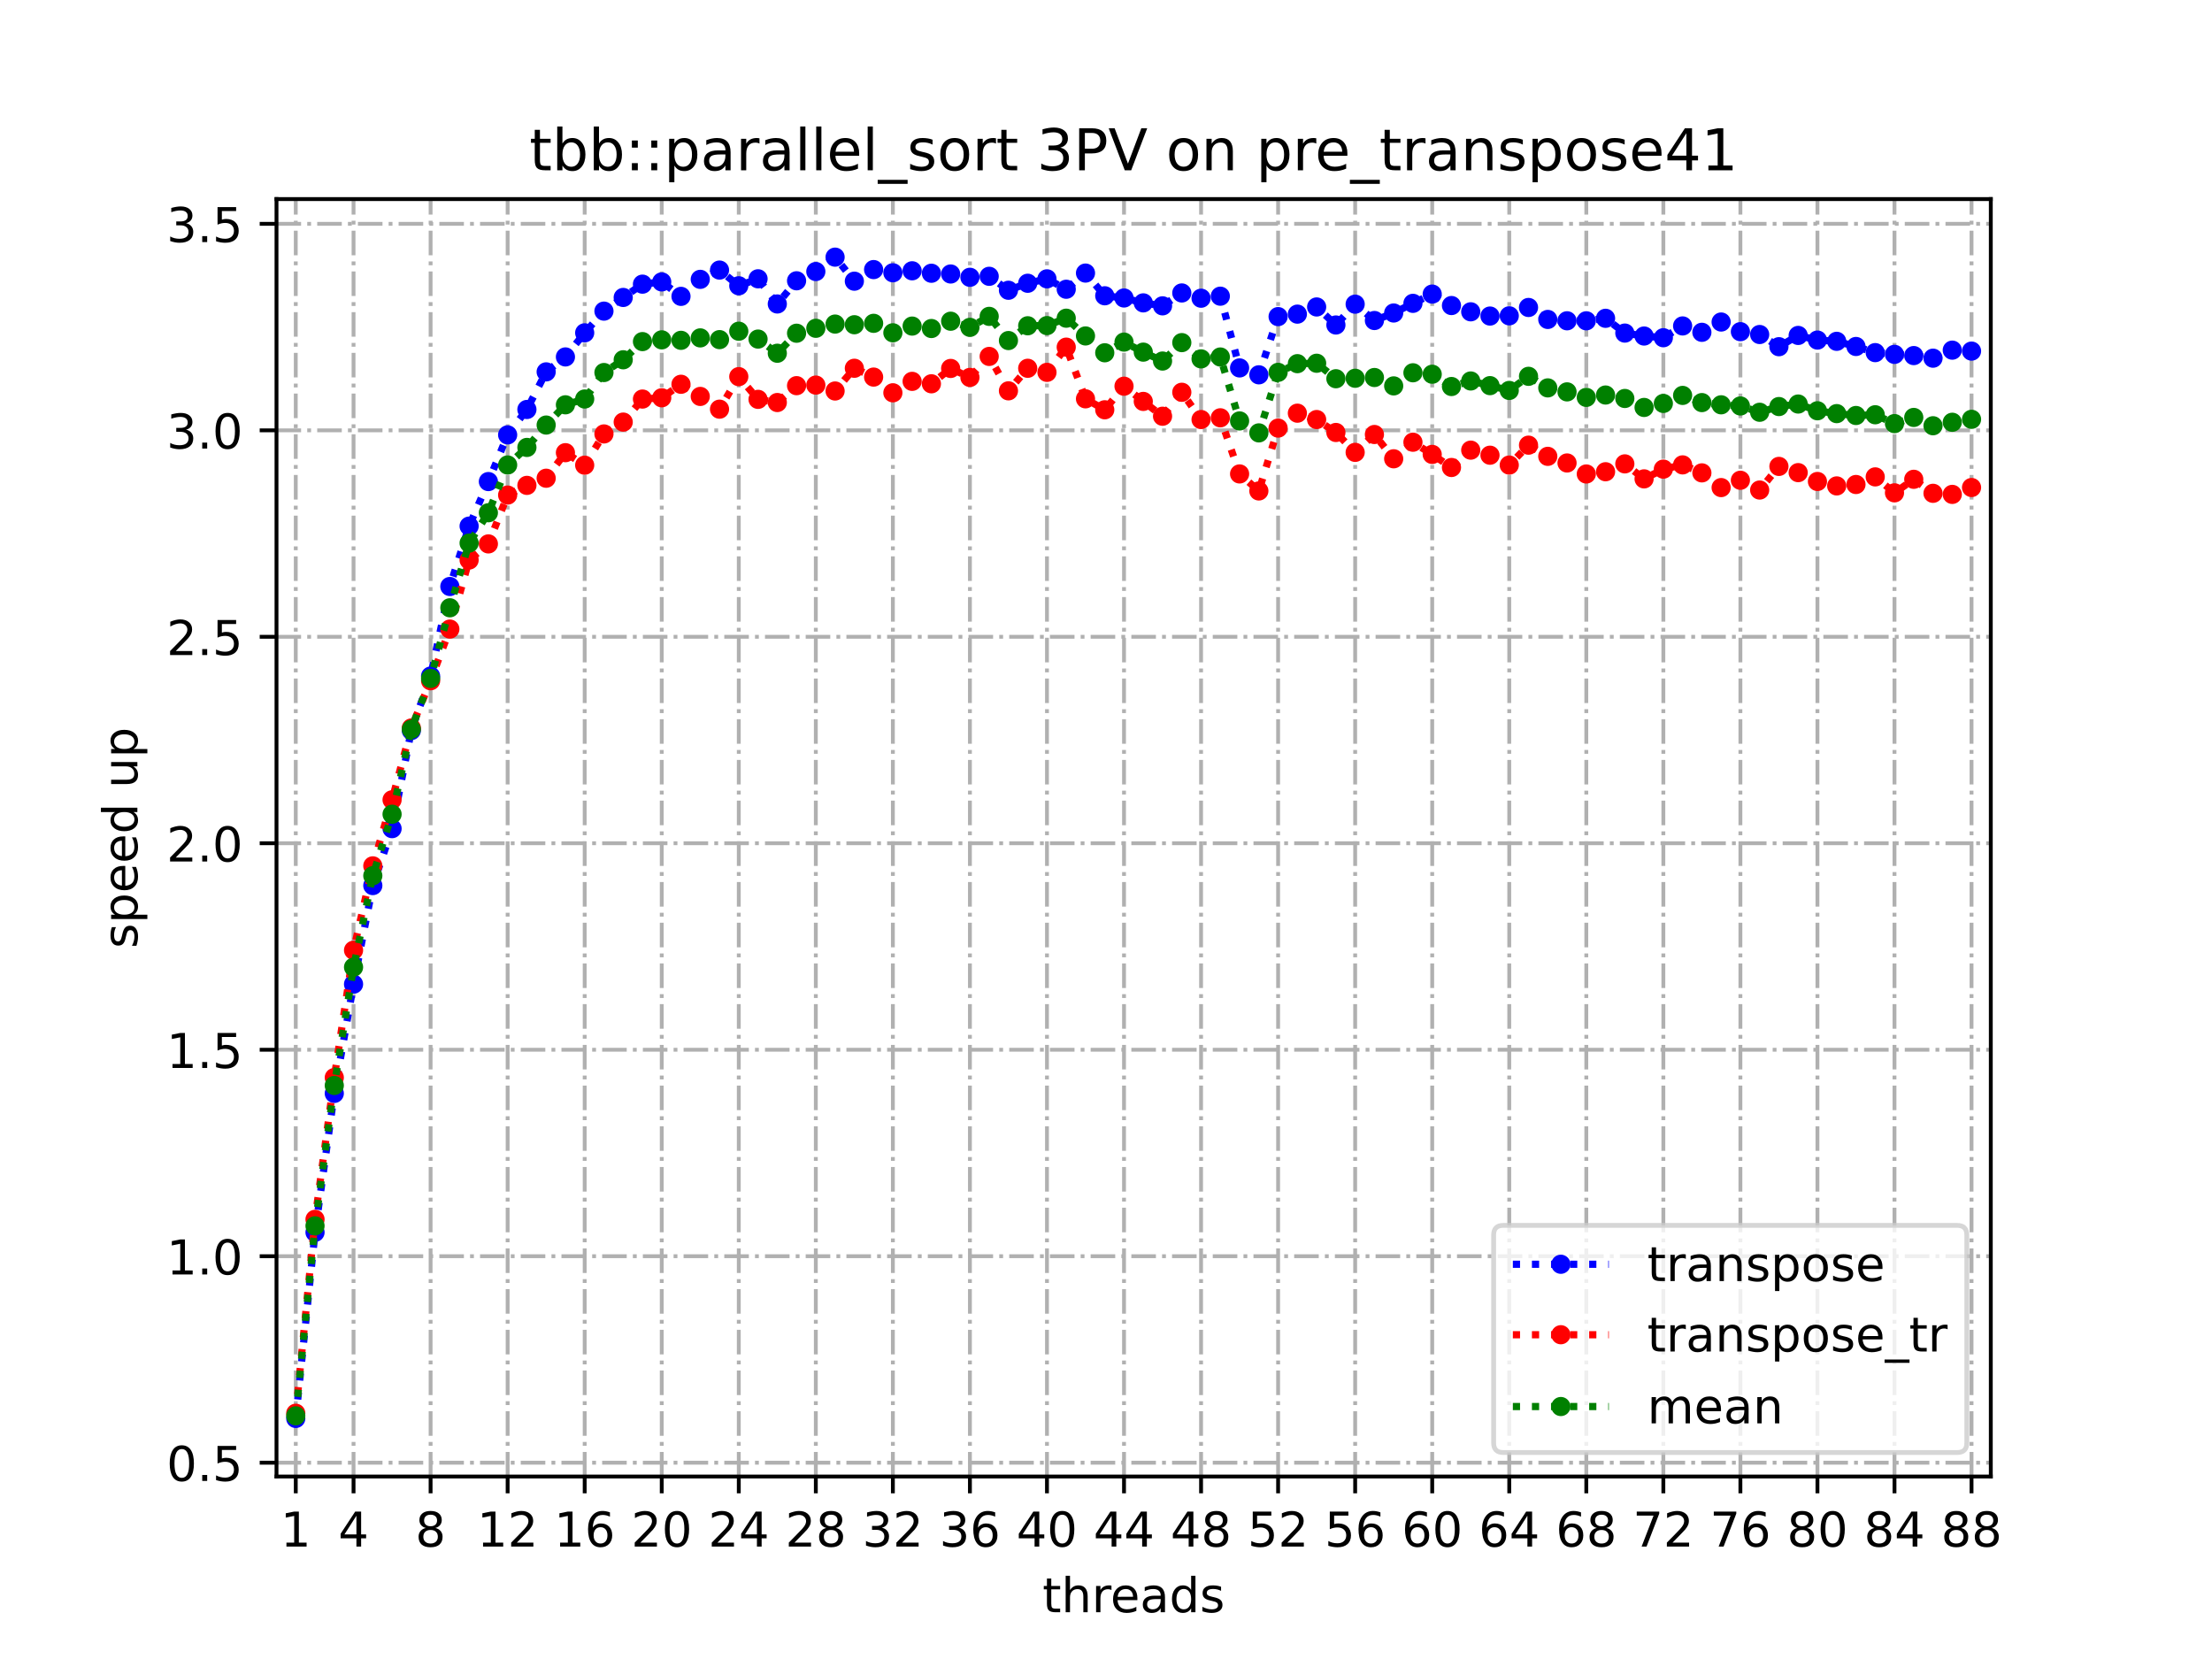 <?xml version="1.0" encoding="utf-8" standalone="no"?>
<!DOCTYPE svg PUBLIC "-//W3C//DTD SVG 1.1//EN"
  "http://www.w3.org/Graphics/SVG/1.1/DTD/svg11.dtd">
<!-- Created with matplotlib (https://matplotlib.org/) -->
<svg height="345.6pt" version="1.1" viewBox="0 0 460.8 345.6" width="460.8pt" xmlns="http://www.w3.org/2000/svg" xmlns:xlink="http://www.w3.org/1999/xlink">
 <defs>
  <style type="text/css">
*{stroke-linecap:butt;stroke-linejoin:round;}
  </style>
 </defs>
 <g id="figure_1">
  <g id="patch_1">
   <path d="M 0 345.6 
L 460.8 345.6 
L 460.8 0 
L 0 0 
z
" style="fill:#ffffff;"/>
  </g>
  <g id="axes_1">
   <g id="patch_2">
    <path d="M 57.6 307.584 
L 414.72 307.584 
L 414.72 41.472 
L 57.6 41.472 
z
" style="fill:#ffffff;"/>
   </g>
   <g id="matplotlib.axis_1">
    <g id="xtick_1">
     <g id="line2d_1">
      <path clip-path="url(#p4312dc6c4a)" d="M 61.613 307.584 
L 61.613 41.472 
" style="fill:none;stroke:#b0b0b0;stroke-dasharray:5.12,1.28,0.8,1.28;stroke-dashoffset:0;stroke-width:0.8;"/>
     </g>
     <g id="line2d_2">
      <defs>
       <path d="M 0 0 
L 0 3.5 
" id="m53f9013f04" style="stroke:#000000;stroke-width:0.8;"/>
      </defs>
      <g>
       <use style="stroke:#000000;stroke-width:0.8;" x="61.613" xlink:href="#m53f9013f04" y="307.584"/>
      </g>
     </g>
     <g id="text_1">
      <!-- 1 -->
      <defs>
       <path d="M 12.406 8.297 
L 28.516 8.297 
L 28.516 63.922 
L 10.984 60.406 
L 10.984 69.391 
L 28.422 72.906 
L 38.281 72.906 
L 38.281 8.297 
L 54.391 8.297 
L 54.391 0 
L 12.406 0 
z
" id="DejaVuSans-49"/>
      </defs>
      <g transform="translate(58.431 322.182)scale(0.1 -0.1)">
       <use xlink:href="#DejaVuSans-49"/>
      </g>
     </g>
    </g>
    <g id="xtick_2">
     <g id="line2d_3">
      <path clip-path="url(#p4312dc6c4a)" d="M 73.65 307.584 
L 73.65 41.472 
" style="fill:none;stroke:#b0b0b0;stroke-dasharray:5.12,1.28,0.8,1.28;stroke-dashoffset:0;stroke-width:0.8;"/>
     </g>
     <g id="line2d_4">
      <g>
       <use style="stroke:#000000;stroke-width:0.8;" x="73.65" xlink:href="#m53f9013f04" y="307.584"/>
      </g>
     </g>
     <g id="text_2">
      <!-- 4 -->
      <defs>
       <path d="M 37.797 64.312 
L 12.891 25.391 
L 37.797 25.391 
z
M 35.203 72.906 
L 47.609 72.906 
L 47.609 25.391 
L 58.016 25.391 
L 58.016 17.188 
L 47.609 17.188 
L 47.609 0 
L 37.797 0 
L 37.797 17.188 
L 4.891 17.188 
L 4.891 26.703 
z
" id="DejaVuSans-52"/>
      </defs>
      <g transform="translate(70.469 322.182)scale(0.1 -0.1)">
       <use xlink:href="#DejaVuSans-52"/>
      </g>
     </g>
    </g>
    <g id="xtick_3">
     <g id="line2d_5">
      <path clip-path="url(#p4312dc6c4a)" d="M 89.701 307.584 
L 89.701 41.472 
" style="fill:none;stroke:#b0b0b0;stroke-dasharray:5.12,1.28,0.8,1.28;stroke-dashoffset:0;stroke-width:0.8;"/>
     </g>
     <g id="line2d_6">
      <g>
       <use style="stroke:#000000;stroke-width:0.8;" x="89.701" xlink:href="#m53f9013f04" y="307.584"/>
      </g>
     </g>
     <g id="text_3">
      <!-- 8 -->
      <defs>
       <path d="M 31.781 34.625 
Q 24.75 34.625 20.719 30.859 
Q 16.703 27.094 16.703 20.516 
Q 16.703 13.922 20.719 10.156 
Q 24.75 6.391 31.781 6.391 
Q 38.812 6.391 42.859 10.172 
Q 46.922 13.969 46.922 20.516 
Q 46.922 27.094 42.891 30.859 
Q 38.875 34.625 31.781 34.625 
z
M 21.922 38.812 
Q 15.578 40.375 12.031 44.719 
Q 8.5 49.078 8.5 55.328 
Q 8.5 64.062 14.719 69.141 
Q 20.953 74.219 31.781 74.219 
Q 42.672 74.219 48.875 69.141 
Q 55.078 64.062 55.078 55.328 
Q 55.078 49.078 51.531 44.719 
Q 48 40.375 41.703 38.812 
Q 48.828 37.156 52.797 32.312 
Q 56.781 27.484 56.781 20.516 
Q 56.781 9.906 50.312 4.234 
Q 43.844 -1.422 31.781 -1.422 
Q 19.734 -1.422 13.25 4.234 
Q 6.781 9.906 6.781 20.516 
Q 6.781 27.484 10.781 32.312 
Q 14.797 37.156 21.922 38.812 
z
M 18.312 54.391 
Q 18.312 48.734 21.844 45.562 
Q 25.391 42.391 31.781 42.391 
Q 38.141 42.391 41.719 45.562 
Q 45.312 48.734 45.312 54.391 
Q 45.312 60.062 41.719 63.234 
Q 38.141 66.406 31.781 66.406 
Q 25.391 66.406 21.844 63.234 
Q 18.312 60.062 18.312 54.391 
z
" id="DejaVuSans-56"/>
      </defs>
      <g transform="translate(86.519 322.182)scale(0.1 -0.1)">
       <use xlink:href="#DejaVuSans-56"/>
      </g>
     </g>
    </g>
    <g id="xtick_4">
     <g id="line2d_7">
      <path clip-path="url(#p4312dc6c4a)" d="M 105.751 307.584 
L 105.751 41.472 
" style="fill:none;stroke:#b0b0b0;stroke-dasharray:5.12,1.28,0.8,1.28;stroke-dashoffset:0;stroke-width:0.8;"/>
     </g>
     <g id="line2d_8">
      <g>
       <use style="stroke:#000000;stroke-width:0.8;" x="105.751" xlink:href="#m53f9013f04" y="307.584"/>
      </g>
     </g>
     <g id="text_4">
      <!-- 12 -->
      <defs>
       <path d="M 19.188 8.297 
L 53.609 8.297 
L 53.609 0 
L 7.328 0 
L 7.328 8.297 
Q 12.938 14.109 22.625 23.891 
Q 32.328 33.688 34.812 36.531 
Q 39.547 41.844 41.422 45.531 
Q 43.312 49.219 43.312 52.781 
Q 43.312 58.594 39.234 62.25 
Q 35.156 65.922 28.609 65.922 
Q 23.969 65.922 18.812 64.312 
Q 13.672 62.703 7.812 59.422 
L 7.812 69.391 
Q 13.766 71.781 18.938 73 
Q 24.125 74.219 28.422 74.219 
Q 39.75 74.219 46.484 68.547 
Q 53.219 62.891 53.219 53.422 
Q 53.219 48.922 51.531 44.891 
Q 49.859 40.875 45.406 35.406 
Q 44.188 33.984 37.641 27.219 
Q 31.109 20.453 19.188 8.297 
z
" id="DejaVuSans-50"/>
      </defs>
      <g transform="translate(99.389 322.182)scale(0.1 -0.1)">
       <use xlink:href="#DejaVuSans-49"/>
       <use x="63.623" xlink:href="#DejaVuSans-50"/>
      </g>
     </g>
    </g>
    <g id="xtick_5">
     <g id="line2d_9">
      <path clip-path="url(#p4312dc6c4a)" d="M 121.801 307.584 
L 121.801 41.472 
" style="fill:none;stroke:#b0b0b0;stroke-dasharray:5.12,1.28,0.8,1.28;stroke-dashoffset:0;stroke-width:0.8;"/>
     </g>
     <g id="line2d_10">
      <g>
       <use style="stroke:#000000;stroke-width:0.8;" x="121.801" xlink:href="#m53f9013f04" y="307.584"/>
      </g>
     </g>
     <g id="text_5">
      <!-- 16 -->
      <defs>
       <path d="M 33.016 40.375 
Q 26.375 40.375 22.484 35.828 
Q 18.609 31.297 18.609 23.391 
Q 18.609 15.531 22.484 10.953 
Q 26.375 6.391 33.016 6.391 
Q 39.656 6.391 43.531 10.953 
Q 47.406 15.531 47.406 23.391 
Q 47.406 31.297 43.531 35.828 
Q 39.656 40.375 33.016 40.375 
z
M 52.594 71.297 
L 52.594 62.312 
Q 48.875 64.062 45.094 64.984 
Q 41.312 65.922 37.594 65.922 
Q 27.828 65.922 22.672 59.328 
Q 17.531 52.734 16.797 39.406 
Q 19.672 43.656 24.016 45.922 
Q 28.375 48.188 33.594 48.188 
Q 44.578 48.188 50.953 41.516 
Q 57.328 34.859 57.328 23.391 
Q 57.328 12.156 50.688 5.359 
Q 44.047 -1.422 33.016 -1.422 
Q 20.359 -1.422 13.672 8.266 
Q 6.984 17.969 6.984 36.375 
Q 6.984 53.656 15.188 63.938 
Q 23.391 74.219 37.203 74.219 
Q 40.922 74.219 44.703 73.484 
Q 48.484 72.75 52.594 71.297 
z
" id="DejaVuSans-54"/>
      </defs>
      <g transform="translate(115.439 322.182)scale(0.1 -0.1)">
       <use xlink:href="#DejaVuSans-49"/>
       <use x="63.623" xlink:href="#DejaVuSans-54"/>
      </g>
     </g>
    </g>
    <g id="xtick_6">
     <g id="line2d_11">
      <path clip-path="url(#p4312dc6c4a)" d="M 137.852 307.584 
L 137.852 41.472 
" style="fill:none;stroke:#b0b0b0;stroke-dasharray:5.12,1.28,0.8,1.28;stroke-dashoffset:0;stroke-width:0.8;"/>
     </g>
     <g id="line2d_12">
      <g>
       <use style="stroke:#000000;stroke-width:0.8;" x="137.852" xlink:href="#m53f9013f04" y="307.584"/>
      </g>
     </g>
     <g id="text_6">
      <!-- 20 -->
      <defs>
       <path d="M 31.781 66.406 
Q 24.172 66.406 20.328 58.906 
Q 16.5 51.422 16.5 36.375 
Q 16.5 21.391 20.328 13.891 
Q 24.172 6.391 31.781 6.391 
Q 39.453 6.391 43.281 13.891 
Q 47.125 21.391 47.125 36.375 
Q 47.125 51.422 43.281 58.906 
Q 39.453 66.406 31.781 66.406 
z
M 31.781 74.219 
Q 44.047 74.219 50.516 64.516 
Q 56.984 54.828 56.984 36.375 
Q 56.984 17.969 50.516 8.266 
Q 44.047 -1.422 31.781 -1.422 
Q 19.531 -1.422 13.062 8.266 
Q 6.594 17.969 6.594 36.375 
Q 6.594 54.828 13.062 64.516 
Q 19.531 74.219 31.781 74.219 
z
" id="DejaVuSans-48"/>
      </defs>
      <g transform="translate(131.489 322.182)scale(0.1 -0.1)">
       <use xlink:href="#DejaVuSans-50"/>
       <use x="63.623" xlink:href="#DejaVuSans-48"/>
      </g>
     </g>
    </g>
    <g id="xtick_7">
     <g id="line2d_13">
      <path clip-path="url(#p4312dc6c4a)" d="M 153.902 307.584 
L 153.902 41.472 
" style="fill:none;stroke:#b0b0b0;stroke-dasharray:5.12,1.28,0.8,1.28;stroke-dashoffset:0;stroke-width:0.8;"/>
     </g>
     <g id="line2d_14">
      <g>
       <use style="stroke:#000000;stroke-width:0.8;" x="153.902" xlink:href="#m53f9013f04" y="307.584"/>
      </g>
     </g>
     <g id="text_7">
      <!-- 24 -->
      <g transform="translate(147.54 322.182)scale(0.1 -0.1)">
       <use xlink:href="#DejaVuSans-50"/>
       <use x="63.623" xlink:href="#DejaVuSans-52"/>
      </g>
     </g>
    </g>
    <g id="xtick_8">
     <g id="line2d_15">
      <path clip-path="url(#p4312dc6c4a)" d="M 169.952 307.584 
L 169.952 41.472 
" style="fill:none;stroke:#b0b0b0;stroke-dasharray:5.12,1.28,0.8,1.28;stroke-dashoffset:0;stroke-width:0.8;"/>
     </g>
     <g id="line2d_16">
      <g>
       <use style="stroke:#000000;stroke-width:0.8;" x="169.952" xlink:href="#m53f9013f04" y="307.584"/>
      </g>
     </g>
     <g id="text_8">
      <!-- 28 -->
      <g transform="translate(163.59 322.182)scale(0.1 -0.1)">
       <use xlink:href="#DejaVuSans-50"/>
       <use x="63.623" xlink:href="#DejaVuSans-56"/>
      </g>
     </g>
    </g>
    <g id="xtick_9">
     <g id="line2d_17">
      <path clip-path="url(#p4312dc6c4a)" d="M 186.003 307.584 
L 186.003 41.472 
" style="fill:none;stroke:#b0b0b0;stroke-dasharray:5.12,1.28,0.8,1.28;stroke-dashoffset:0;stroke-width:0.8;"/>
     </g>
     <g id="line2d_18">
      <g>
       <use style="stroke:#000000;stroke-width:0.8;" x="186.003" xlink:href="#m53f9013f04" y="307.584"/>
      </g>
     </g>
     <g id="text_9">
      <!-- 32 -->
      <defs>
       <path d="M 40.578 39.312 
Q 47.656 37.797 51.625 33 
Q 55.609 28.219 55.609 21.188 
Q 55.609 10.406 48.188 4.484 
Q 40.766 -1.422 27.094 -1.422 
Q 22.516 -1.422 17.656 -0.516 
Q 12.797 0.391 7.625 2.203 
L 7.625 11.719 
Q 11.719 9.328 16.594 8.109 
Q 21.484 6.891 26.812 6.891 
Q 36.078 6.891 40.938 10.547 
Q 45.797 14.203 45.797 21.188 
Q 45.797 27.641 41.281 31.266 
Q 36.766 34.906 28.719 34.906 
L 20.219 34.906 
L 20.219 43.016 
L 29.109 43.016 
Q 36.375 43.016 40.234 45.922 
Q 44.094 48.828 44.094 54.297 
Q 44.094 59.906 40.109 62.906 
Q 36.141 65.922 28.719 65.922 
Q 24.656 65.922 20.016 65.031 
Q 15.375 64.156 9.812 62.312 
L 9.812 71.094 
Q 15.438 72.656 20.344 73.438 
Q 25.25 74.219 29.594 74.219 
Q 40.828 74.219 47.359 69.109 
Q 53.906 64.016 53.906 55.328 
Q 53.906 49.266 50.438 45.094 
Q 46.969 40.922 40.578 39.312 
z
" id="DejaVuSans-51"/>
      </defs>
      <g transform="translate(179.64 322.182)scale(0.1 -0.1)">
       <use xlink:href="#DejaVuSans-51"/>
       <use x="63.623" xlink:href="#DejaVuSans-50"/>
      </g>
     </g>
    </g>
    <g id="xtick_10">
     <g id="line2d_19">
      <path clip-path="url(#p4312dc6c4a)" d="M 202.053 307.584 
L 202.053 41.472 
" style="fill:none;stroke:#b0b0b0;stroke-dasharray:5.12,1.28,0.8,1.28;stroke-dashoffset:0;stroke-width:0.8;"/>
     </g>
     <g id="line2d_20">
      <g>
       <use style="stroke:#000000;stroke-width:0.8;" x="202.053" xlink:href="#m53f9013f04" y="307.584"/>
      </g>
     </g>
     <g id="text_10">
      <!-- 36 -->
      <g transform="translate(195.691 322.182)scale(0.1 -0.1)">
       <use xlink:href="#DejaVuSans-51"/>
       <use x="63.623" xlink:href="#DejaVuSans-54"/>
      </g>
     </g>
    </g>
    <g id="xtick_11">
     <g id="line2d_21">
      <path clip-path="url(#p4312dc6c4a)" d="M 218.103 307.584 
L 218.103 41.472 
" style="fill:none;stroke:#b0b0b0;stroke-dasharray:5.12,1.28,0.8,1.28;stroke-dashoffset:0;stroke-width:0.8;"/>
     </g>
     <g id="line2d_22">
      <g>
       <use style="stroke:#000000;stroke-width:0.8;" x="218.103" xlink:href="#m53f9013f04" y="307.584"/>
      </g>
     </g>
     <g id="text_11">
      <!-- 40 -->
      <g transform="translate(211.741 322.182)scale(0.1 -0.1)">
       <use xlink:href="#DejaVuSans-52"/>
       <use x="63.623" xlink:href="#DejaVuSans-48"/>
      </g>
     </g>
    </g>
    <g id="xtick_12">
     <g id="line2d_23">
      <path clip-path="url(#p4312dc6c4a)" d="M 234.154 307.584 
L 234.154 41.472 
" style="fill:none;stroke:#b0b0b0;stroke-dasharray:5.12,1.28,0.8,1.28;stroke-dashoffset:0;stroke-width:0.8;"/>
     </g>
     <g id="line2d_24">
      <g>
       <use style="stroke:#000000;stroke-width:0.8;" x="234.154" xlink:href="#m53f9013f04" y="307.584"/>
      </g>
     </g>
     <g id="text_12">
      <!-- 44 -->
      <g transform="translate(227.791 322.182)scale(0.1 -0.1)">
       <use xlink:href="#DejaVuSans-52"/>
       <use x="63.623" xlink:href="#DejaVuSans-52"/>
      </g>
     </g>
    </g>
    <g id="xtick_13">
     <g id="line2d_25">
      <path clip-path="url(#p4312dc6c4a)" d="M 250.204 307.584 
L 250.204 41.472 
" style="fill:none;stroke:#b0b0b0;stroke-dasharray:5.12,1.28,0.8,1.28;stroke-dashoffset:0;stroke-width:0.8;"/>
     </g>
     <g id="line2d_26">
      <g>
       <use style="stroke:#000000;stroke-width:0.8;" x="250.204" xlink:href="#m53f9013f04" y="307.584"/>
      </g>
     </g>
     <g id="text_13">
      <!-- 48 -->
      <g transform="translate(243.842 322.182)scale(0.1 -0.1)">
       <use xlink:href="#DejaVuSans-52"/>
       <use x="63.623" xlink:href="#DejaVuSans-56"/>
      </g>
     </g>
    </g>
    <g id="xtick_14">
     <g id="line2d_27">
      <path clip-path="url(#p4312dc6c4a)" d="M 266.254 307.584 
L 266.254 41.472 
" style="fill:none;stroke:#b0b0b0;stroke-dasharray:5.12,1.28,0.8,1.28;stroke-dashoffset:0;stroke-width:0.8;"/>
     </g>
     <g id="line2d_28">
      <g>
       <use style="stroke:#000000;stroke-width:0.8;" x="266.254" xlink:href="#m53f9013f04" y="307.584"/>
      </g>
     </g>
     <g id="text_14">
      <!-- 52 -->
      <defs>
       <path d="M 10.797 72.906 
L 49.516 72.906 
L 49.516 64.594 
L 19.828 64.594 
L 19.828 46.734 
Q 21.969 47.469 24.109 47.828 
Q 26.266 48.188 28.422 48.188 
Q 40.625 48.188 47.75 41.5 
Q 54.891 34.812 54.891 23.391 
Q 54.891 11.625 47.562 5.094 
Q 40.234 -1.422 26.906 -1.422 
Q 22.312 -1.422 17.547 -0.641 
Q 12.797 0.141 7.719 1.703 
L 7.719 11.625 
Q 12.109 9.234 16.797 8.062 
Q 21.484 6.891 26.703 6.891 
Q 35.156 6.891 40.078 11.328 
Q 45.016 15.766 45.016 23.391 
Q 45.016 31 40.078 35.438 
Q 35.156 39.891 26.703 39.891 
Q 22.75 39.891 18.812 39.016 
Q 14.891 38.141 10.797 36.281 
z
" id="DejaVuSans-53"/>
      </defs>
      <g transform="translate(259.892 322.182)scale(0.1 -0.1)">
       <use xlink:href="#DejaVuSans-53"/>
       <use x="63.623" xlink:href="#DejaVuSans-50"/>
      </g>
     </g>
    </g>
    <g id="xtick_15">
     <g id="line2d_29">
      <path clip-path="url(#p4312dc6c4a)" d="M 282.305 307.584 
L 282.305 41.472 
" style="fill:none;stroke:#b0b0b0;stroke-dasharray:5.12,1.28,0.8,1.28;stroke-dashoffset:0;stroke-width:0.8;"/>
     </g>
     <g id="line2d_30">
      <g>
       <use style="stroke:#000000;stroke-width:0.8;" x="282.305" xlink:href="#m53f9013f04" y="307.584"/>
      </g>
     </g>
     <g id="text_15">
      <!-- 56 -->
      <g transform="translate(275.942 322.182)scale(0.1 -0.1)">
       <use xlink:href="#DejaVuSans-53"/>
       <use x="63.623" xlink:href="#DejaVuSans-54"/>
      </g>
     </g>
    </g>
    <g id="xtick_16">
     <g id="line2d_31">
      <path clip-path="url(#p4312dc6c4a)" d="M 298.355 307.584 
L 298.355 41.472 
" style="fill:none;stroke:#b0b0b0;stroke-dasharray:5.12,1.28,0.8,1.28;stroke-dashoffset:0;stroke-width:0.8;"/>
     </g>
     <g id="line2d_32">
      <g>
       <use style="stroke:#000000;stroke-width:0.8;" x="298.355" xlink:href="#m53f9013f04" y="307.584"/>
      </g>
     </g>
     <g id="text_16">
      <!-- 60 -->
      <g transform="translate(291.993 322.182)scale(0.1 -0.1)">
       <use xlink:href="#DejaVuSans-54"/>
       <use x="63.623" xlink:href="#DejaVuSans-48"/>
      </g>
     </g>
    </g>
    <g id="xtick_17">
     <g id="line2d_33">
      <path clip-path="url(#p4312dc6c4a)" d="M 314.405 307.584 
L 314.405 41.472 
" style="fill:none;stroke:#b0b0b0;stroke-dasharray:5.12,1.28,0.8,1.28;stroke-dashoffset:0;stroke-width:0.8;"/>
     </g>
     <g id="line2d_34">
      <g>
       <use style="stroke:#000000;stroke-width:0.8;" x="314.405" xlink:href="#m53f9013f04" y="307.584"/>
      </g>
     </g>
     <g id="text_17">
      <!-- 64 -->
      <g transform="translate(308.043 322.182)scale(0.1 -0.1)">
       <use xlink:href="#DejaVuSans-54"/>
       <use x="63.623" xlink:href="#DejaVuSans-52"/>
      </g>
     </g>
    </g>
    <g id="xtick_18">
     <g id="line2d_35">
      <path clip-path="url(#p4312dc6c4a)" d="M 330.456 307.584 
L 330.456 41.472 
" style="fill:none;stroke:#b0b0b0;stroke-dasharray:5.12,1.28,0.8,1.28;stroke-dashoffset:0;stroke-width:0.8;"/>
     </g>
     <g id="line2d_36">
      <g>
       <use style="stroke:#000000;stroke-width:0.8;" x="330.456" xlink:href="#m53f9013f04" y="307.584"/>
      </g>
     </g>
     <g id="text_18">
      <!-- 68 -->
      <g transform="translate(324.093 322.182)scale(0.1 -0.1)">
       <use xlink:href="#DejaVuSans-54"/>
       <use x="63.623" xlink:href="#DejaVuSans-56"/>
      </g>
     </g>
    </g>
    <g id="xtick_19">
     <g id="line2d_37">
      <path clip-path="url(#p4312dc6c4a)" d="M 346.506 307.584 
L 346.506 41.472 
" style="fill:none;stroke:#b0b0b0;stroke-dasharray:5.12,1.28,0.8,1.28;stroke-dashoffset:0;stroke-width:0.8;"/>
     </g>
     <g id="line2d_38">
      <g>
       <use style="stroke:#000000;stroke-width:0.8;" x="346.506" xlink:href="#m53f9013f04" y="307.584"/>
      </g>
     </g>
     <g id="text_19">
      <!-- 72 -->
      <defs>
       <path d="M 8.203 72.906 
L 55.078 72.906 
L 55.078 68.703 
L 28.609 0 
L 18.312 0 
L 43.219 64.594 
L 8.203 64.594 
z
" id="DejaVuSans-55"/>
      </defs>
      <g transform="translate(340.144 322.182)scale(0.1 -0.1)">
       <use xlink:href="#DejaVuSans-55"/>
       <use x="63.623" xlink:href="#DejaVuSans-50"/>
      </g>
     </g>
    </g>
    <g id="xtick_20">
     <g id="line2d_39">
      <path clip-path="url(#p4312dc6c4a)" d="M 362.556 307.584 
L 362.556 41.472 
" style="fill:none;stroke:#b0b0b0;stroke-dasharray:5.12,1.28,0.8,1.28;stroke-dashoffset:0;stroke-width:0.8;"/>
     </g>
     <g id="line2d_40">
      <g>
       <use style="stroke:#000000;stroke-width:0.8;" x="362.556" xlink:href="#m53f9013f04" y="307.584"/>
      </g>
     </g>
     <g id="text_20">
      <!-- 76 -->
      <g transform="translate(356.194 322.182)scale(0.1 -0.1)">
       <use xlink:href="#DejaVuSans-55"/>
       <use x="63.623" xlink:href="#DejaVuSans-54"/>
      </g>
     </g>
    </g>
    <g id="xtick_21">
     <g id="line2d_41">
      <path clip-path="url(#p4312dc6c4a)" d="M 378.607 307.584 
L 378.607 41.472 
" style="fill:none;stroke:#b0b0b0;stroke-dasharray:5.12,1.28,0.8,1.28;stroke-dashoffset:0;stroke-width:0.8;"/>
     </g>
     <g id="line2d_42">
      <g>
       <use style="stroke:#000000;stroke-width:0.8;" x="378.607" xlink:href="#m53f9013f04" y="307.584"/>
      </g>
     </g>
     <g id="text_21">
      <!-- 80 -->
      <g transform="translate(372.244 322.182)scale(0.1 -0.1)">
       <use xlink:href="#DejaVuSans-56"/>
       <use x="63.623" xlink:href="#DejaVuSans-48"/>
      </g>
     </g>
    </g>
    <g id="xtick_22">
     <g id="line2d_43">
      <path clip-path="url(#p4312dc6c4a)" d="M 394.657 307.584 
L 394.657 41.472 
" style="fill:none;stroke:#b0b0b0;stroke-dasharray:5.12,1.28,0.8,1.28;stroke-dashoffset:0;stroke-width:0.8;"/>
     </g>
     <g id="line2d_44">
      <g>
       <use style="stroke:#000000;stroke-width:0.8;" x="394.657" xlink:href="#m53f9013f04" y="307.584"/>
      </g>
     </g>
     <g id="text_22">
      <!-- 84 -->
      <g transform="translate(388.295 322.182)scale(0.1 -0.1)">
       <use xlink:href="#DejaVuSans-56"/>
       <use x="63.623" xlink:href="#DejaVuSans-52"/>
      </g>
     </g>
    </g>
    <g id="xtick_23">
     <g id="line2d_45">
      <path clip-path="url(#p4312dc6c4a)" d="M 410.707 307.584 
L 410.707 41.472 
" style="fill:none;stroke:#b0b0b0;stroke-dasharray:5.12,1.28,0.8,1.28;stroke-dashoffset:0;stroke-width:0.8;"/>
     </g>
     <g id="line2d_46">
      <g>
       <use style="stroke:#000000;stroke-width:0.8;" x="410.707" xlink:href="#m53f9013f04" y="307.584"/>
      </g>
     </g>
     <g id="text_23">
      <!-- 88 -->
      <g transform="translate(404.345 322.182)scale(0.1 -0.1)">
       <use xlink:href="#DejaVuSans-56"/>
       <use x="63.623" xlink:href="#DejaVuSans-56"/>
      </g>
     </g>
    </g>
    <g id="text_24">
     <!-- threads -->
     <defs>
      <path d="M 18.312 70.219 
L 18.312 54.688 
L 36.812 54.688 
L 36.812 47.703 
L 18.312 47.703 
L 18.312 18.016 
Q 18.312 11.328 20.141 9.422 
Q 21.969 7.516 27.594 7.516 
L 36.812 7.516 
L 36.812 0 
L 27.594 0 
Q 17.188 0 13.234 3.875 
Q 9.281 7.766 9.281 18.016 
L 9.281 47.703 
L 2.688 47.703 
L 2.688 54.688 
L 9.281 54.688 
L 9.281 70.219 
z
" id="DejaVuSans-116"/>
      <path d="M 54.891 33.016 
L 54.891 0 
L 45.906 0 
L 45.906 32.719 
Q 45.906 40.484 42.875 44.328 
Q 39.844 48.188 33.797 48.188 
Q 26.516 48.188 22.312 43.547 
Q 18.109 38.922 18.109 30.906 
L 18.109 0 
L 9.078 0 
L 9.078 75.984 
L 18.109 75.984 
L 18.109 46.188 
Q 21.344 51.125 25.703 53.562 
Q 30.078 56 35.797 56 
Q 45.219 56 50.047 50.172 
Q 54.891 44.344 54.891 33.016 
z
" id="DejaVuSans-104"/>
      <path d="M 41.109 46.297 
Q 39.594 47.172 37.812 47.578 
Q 36.031 48 33.891 48 
Q 26.266 48 22.188 43.047 
Q 18.109 38.094 18.109 28.812 
L 18.109 0 
L 9.078 0 
L 9.078 54.688 
L 18.109 54.688 
L 18.109 46.188 
Q 20.953 51.172 25.484 53.578 
Q 30.031 56 36.531 56 
Q 37.453 56 38.578 55.875 
Q 39.703 55.766 41.062 55.516 
z
" id="DejaVuSans-114"/>
      <path d="M 56.203 29.594 
L 56.203 25.203 
L 14.891 25.203 
Q 15.484 15.922 20.484 11.062 
Q 25.484 6.203 34.422 6.203 
Q 39.594 6.203 44.453 7.469 
Q 49.312 8.734 54.109 11.281 
L 54.109 2.781 
Q 49.266 0.734 44.188 -0.344 
Q 39.109 -1.422 33.891 -1.422 
Q 20.797 -1.422 13.156 6.188 
Q 5.516 13.812 5.516 26.812 
Q 5.516 40.234 12.766 48.109 
Q 20.016 56 32.328 56 
Q 43.359 56 49.781 48.891 
Q 56.203 41.797 56.203 29.594 
z
M 47.219 32.234 
Q 47.125 39.594 43.094 43.984 
Q 39.062 48.391 32.422 48.391 
Q 24.906 48.391 20.391 44.141 
Q 15.875 39.891 15.188 32.172 
z
" id="DejaVuSans-101"/>
      <path d="M 34.281 27.484 
Q 23.391 27.484 19.188 25 
Q 14.984 22.516 14.984 16.5 
Q 14.984 11.719 18.141 8.906 
Q 21.297 6.109 26.703 6.109 
Q 34.188 6.109 38.703 11.406 
Q 43.219 16.703 43.219 25.484 
L 43.219 27.484 
z
M 52.203 31.203 
L 52.203 0 
L 43.219 0 
L 43.219 8.297 
Q 40.141 3.328 35.547 0.953 
Q 30.953 -1.422 24.312 -1.422 
Q 15.922 -1.422 10.953 3.297 
Q 6 8.016 6 15.922 
Q 6 25.141 12.172 29.828 
Q 18.359 34.516 30.609 34.516 
L 43.219 34.516 
L 43.219 35.406 
Q 43.219 41.609 39.141 45 
Q 35.062 48.391 27.688 48.391 
Q 23 48.391 18.547 47.266 
Q 14.109 46.141 10.016 43.891 
L 10.016 52.203 
Q 14.938 54.109 19.578 55.047 
Q 24.219 56 28.609 56 
Q 40.484 56 46.344 49.844 
Q 52.203 43.703 52.203 31.203 
z
" id="DejaVuSans-97"/>
      <path d="M 45.406 46.391 
L 45.406 75.984 
L 54.391 75.984 
L 54.391 0 
L 45.406 0 
L 45.406 8.203 
Q 42.578 3.328 38.25 0.953 
Q 33.938 -1.422 27.875 -1.422 
Q 17.969 -1.422 11.734 6.484 
Q 5.516 14.406 5.516 27.297 
Q 5.516 40.188 11.734 48.094 
Q 17.969 56 27.875 56 
Q 33.938 56 38.25 53.625 
Q 42.578 51.266 45.406 46.391 
z
M 14.797 27.297 
Q 14.797 17.391 18.875 11.75 
Q 22.953 6.109 30.078 6.109 
Q 37.203 6.109 41.297 11.75 
Q 45.406 17.391 45.406 27.297 
Q 45.406 37.203 41.297 42.844 
Q 37.203 48.484 30.078 48.484 
Q 22.953 48.484 18.875 42.844 
Q 14.797 37.203 14.797 27.297 
z
" id="DejaVuSans-100"/>
      <path d="M 44.281 53.078 
L 44.281 44.578 
Q 40.484 46.531 36.375 47.5 
Q 32.281 48.484 27.875 48.484 
Q 21.188 48.484 17.844 46.438 
Q 14.5 44.391 14.5 40.281 
Q 14.5 37.156 16.891 35.375 
Q 19.281 33.594 26.516 31.984 
L 29.594 31.297 
Q 39.156 29.25 43.188 25.516 
Q 47.219 21.781 47.219 15.094 
Q 47.219 7.469 41.188 3.016 
Q 35.156 -1.422 24.609 -1.422 
Q 20.219 -1.422 15.453 -0.562 
Q 10.688 0.297 5.422 2 
L 5.422 11.281 
Q 10.406 8.688 15.234 7.391 
Q 20.062 6.109 24.812 6.109 
Q 31.156 6.109 34.562 8.281 
Q 37.984 10.453 37.984 14.406 
Q 37.984 18.062 35.516 20.016 
Q 33.062 21.969 24.703 23.781 
L 21.578 24.516 
Q 13.234 26.266 9.516 29.906 
Q 5.812 33.547 5.812 39.891 
Q 5.812 47.609 11.281 51.797 
Q 16.75 56 26.812 56 
Q 31.781 56 36.172 55.266 
Q 40.578 54.547 44.281 53.078 
z
" id="DejaVuSans-115"/>
     </defs>
     <g transform="translate(217.169 335.861)scale(0.1 -0.1)">
      <use xlink:href="#DejaVuSans-116"/>
      <use x="39.209" xlink:href="#DejaVuSans-104"/>
      <use x="102.588" xlink:href="#DejaVuSans-114"/>
      <use x="141.451" xlink:href="#DejaVuSans-101"/>
      <use x="202.975" xlink:href="#DejaVuSans-97"/>
      <use x="264.254" xlink:href="#DejaVuSans-100"/>
      <use x="327.73" xlink:href="#DejaVuSans-115"/>
     </g>
    </g>
   </g>
   <g id="matplotlib.axis_2">
    <g id="ytick_1">
     <g id="line2d_47">
      <path clip-path="url(#p4312dc6c4a)" d="M 57.6 304.706 
L 414.72 304.706 
" style="fill:none;stroke:#b0b0b0;stroke-dasharray:5.12,1.28,0.8,1.28;stroke-dashoffset:0;stroke-width:0.8;"/>
     </g>
     <g id="line2d_48">
      <defs>
       <path d="M 0 0 
L -3.5 0 
" id="m63b59cda96" style="stroke:#000000;stroke-width:0.8;"/>
      </defs>
      <g>
       <use style="stroke:#000000;stroke-width:0.8;" x="57.6" xlink:href="#m63b59cda96" y="304.706"/>
      </g>
     </g>
     <g id="text_25">
      <!-- 0.5 -->
      <defs>
       <path d="M 10.688 12.406 
L 21 12.406 
L 21 0 
L 10.688 0 
z
" id="DejaVuSans-46"/>
      </defs>
      <g transform="translate(34.697 308.505)scale(0.1 -0.1)">
       <use xlink:href="#DejaVuSans-48"/>
       <use x="63.623" xlink:href="#DejaVuSans-46"/>
       <use x="95.41" xlink:href="#DejaVuSans-53"/>
      </g>
     </g>
    </g>
    <g id="ytick_2">
     <g id="line2d_49">
      <path clip-path="url(#p4312dc6c4a)" d="M 57.6 261.693 
L 414.72 261.693 
" style="fill:none;stroke:#b0b0b0;stroke-dasharray:5.12,1.28,0.8,1.28;stroke-dashoffset:0;stroke-width:0.8;"/>
     </g>
     <g id="line2d_50">
      <g>
       <use style="stroke:#000000;stroke-width:0.8;" x="57.6" xlink:href="#m63b59cda96" y="261.693"/>
      </g>
     </g>
     <g id="text_26">
      <!-- 1.0 -->
      <g transform="translate(34.697 265.492)scale(0.1 -0.1)">
       <use xlink:href="#DejaVuSans-49"/>
       <use x="63.623" xlink:href="#DejaVuSans-46"/>
       <use x="95.41" xlink:href="#DejaVuSans-48"/>
      </g>
     </g>
    </g>
    <g id="ytick_3">
     <g id="line2d_51">
      <path clip-path="url(#p4312dc6c4a)" d="M 57.6 218.681 
L 414.72 218.681 
" style="fill:none;stroke:#b0b0b0;stroke-dasharray:5.12,1.28,0.8,1.28;stroke-dashoffset:0;stroke-width:0.8;"/>
     </g>
     <g id="line2d_52">
      <g>
       <use style="stroke:#000000;stroke-width:0.8;" x="57.6" xlink:href="#m63b59cda96" y="218.681"/>
      </g>
     </g>
     <g id="text_27">
      <!-- 1.5 -->
      <g transform="translate(34.697 222.48)scale(0.1 -0.1)">
       <use xlink:href="#DejaVuSans-49"/>
       <use x="63.623" xlink:href="#DejaVuSans-46"/>
       <use x="95.41" xlink:href="#DejaVuSans-53"/>
      </g>
     </g>
    </g>
    <g id="ytick_4">
     <g id="line2d_53">
      <path clip-path="url(#p4312dc6c4a)" d="M 57.6 175.668 
L 414.72 175.668 
" style="fill:none;stroke:#b0b0b0;stroke-dasharray:5.12,1.28,0.8,1.28;stroke-dashoffset:0;stroke-width:0.8;"/>
     </g>
     <g id="line2d_54">
      <g>
       <use style="stroke:#000000;stroke-width:0.8;" x="57.6" xlink:href="#m63b59cda96" y="175.668"/>
      </g>
     </g>
     <g id="text_28">
      <!-- 2.0 -->
      <g transform="translate(34.697 179.467)scale(0.1 -0.1)">
       <use xlink:href="#DejaVuSans-50"/>
       <use x="63.623" xlink:href="#DejaVuSans-46"/>
       <use x="95.41" xlink:href="#DejaVuSans-48"/>
      </g>
     </g>
    </g>
    <g id="ytick_5">
     <g id="line2d_55">
      <path clip-path="url(#p4312dc6c4a)" d="M 57.6 132.656 
L 414.72 132.656 
" style="fill:none;stroke:#b0b0b0;stroke-dasharray:5.12,1.28,0.8,1.28;stroke-dashoffset:0;stroke-width:0.8;"/>
     </g>
     <g id="line2d_56">
      <g>
       <use style="stroke:#000000;stroke-width:0.8;" x="57.6" xlink:href="#m63b59cda96" y="132.656"/>
      </g>
     </g>
     <g id="text_29">
      <!-- 2.5 -->
      <g transform="translate(34.697 136.455)scale(0.1 -0.1)">
       <use xlink:href="#DejaVuSans-50"/>
       <use x="63.623" xlink:href="#DejaVuSans-46"/>
       <use x="95.41" xlink:href="#DejaVuSans-53"/>
      </g>
     </g>
    </g>
    <g id="ytick_6">
     <g id="line2d_57">
      <path clip-path="url(#p4312dc6c4a)" d="M 57.6 89.643 
L 414.72 89.643 
" style="fill:none;stroke:#b0b0b0;stroke-dasharray:5.12,1.28,0.8,1.28;stroke-dashoffset:0;stroke-width:0.8;"/>
     </g>
     <g id="line2d_58">
      <g>
       <use style="stroke:#000000;stroke-width:0.8;" x="57.6" xlink:href="#m63b59cda96" y="89.643"/>
      </g>
     </g>
     <g id="text_30">
      <!-- 3.0 -->
      <g transform="translate(34.697 93.442)scale(0.1 -0.1)">
       <use xlink:href="#DejaVuSans-51"/>
       <use x="63.623" xlink:href="#DejaVuSans-46"/>
       <use x="95.41" xlink:href="#DejaVuSans-48"/>
      </g>
     </g>
    </g>
    <g id="ytick_7">
     <g id="line2d_59">
      <path clip-path="url(#p4312dc6c4a)" d="M 57.6 46.63 
L 414.72 46.63 
" style="fill:none;stroke:#b0b0b0;stroke-dasharray:5.12,1.28,0.8,1.28;stroke-dashoffset:0;stroke-width:0.8;"/>
     </g>
     <g id="line2d_60">
      <g>
       <use style="stroke:#000000;stroke-width:0.8;" x="57.6" xlink:href="#m63b59cda96" y="46.63"/>
      </g>
     </g>
     <g id="text_31">
      <!-- 3.5 -->
      <g transform="translate(34.697 50.43)scale(0.1 -0.1)">
       <use xlink:href="#DejaVuSans-51"/>
       <use x="63.623" xlink:href="#DejaVuSans-46"/>
       <use x="95.41" xlink:href="#DejaVuSans-53"/>
      </g>
     </g>
    </g>
    <g id="text_32">
     <!-- speed up -->
     <defs>
      <path d="M 18.109 8.203 
L 18.109 -20.797 
L 9.078 -20.797 
L 9.078 54.688 
L 18.109 54.688 
L 18.109 46.391 
Q 20.953 51.266 25.266 53.625 
Q 29.594 56 35.594 56 
Q 45.562 56 51.781 48.094 
Q 58.016 40.188 58.016 27.297 
Q 58.016 14.406 51.781 6.484 
Q 45.562 -1.422 35.594 -1.422 
Q 29.594 -1.422 25.266 0.953 
Q 20.953 3.328 18.109 8.203 
z
M 48.688 27.297 
Q 48.688 37.203 44.609 42.844 
Q 40.531 48.484 33.406 48.484 
Q 26.266 48.484 22.188 42.844 
Q 18.109 37.203 18.109 27.297 
Q 18.109 17.391 22.188 11.75 
Q 26.266 6.109 33.406 6.109 
Q 40.531 6.109 44.609 11.75 
Q 48.688 17.391 48.688 27.297 
z
" id="DejaVuSans-112"/>
      <path id="DejaVuSans-32"/>
      <path d="M 8.5 21.578 
L 8.5 54.688 
L 17.484 54.688 
L 17.484 21.922 
Q 17.484 14.156 20.5 10.266 
Q 23.531 6.391 29.594 6.391 
Q 36.859 6.391 41.078 11.031 
Q 45.312 15.672 45.312 23.688 
L 45.312 54.688 
L 54.297 54.688 
L 54.297 0 
L 45.312 0 
L 45.312 8.406 
Q 42.047 3.422 37.719 1 
Q 33.406 -1.422 27.688 -1.422 
Q 18.266 -1.422 13.375 4.438 
Q 8.5 10.297 8.5 21.578 
z
M 31.109 56 
z
" id="DejaVuSans-117"/>
     </defs>
     <g transform="translate(28.617 197.566)rotate(-90)scale(0.1 -0.1)">
      <use xlink:href="#DejaVuSans-115"/>
      <use x="52.1" xlink:href="#DejaVuSans-112"/>
      <use x="115.576" xlink:href="#DejaVuSans-101"/>
      <use x="177.1" xlink:href="#DejaVuSans-101"/>
      <use x="238.623" xlink:href="#DejaVuSans-100"/>
      <use x="302.1" xlink:href="#DejaVuSans-32"/>
      <use x="333.887" xlink:href="#DejaVuSans-117"/>
      <use x="397.266" xlink:href="#DejaVuSans-112"/>
     </g>
    </g>
   </g>
   <g id="line2d_61">
    <path clip-path="url(#p4312dc6c4a)" d="M 61.613 295.488 
L 65.625 256.721 
L 69.638 227.781 
L 73.65 205.02 
L 77.663 184.48 
L 81.676 172.62 
L 85.688 152.18 
L 89.701 140.84 
L 93.713 122.176 
L 97.726 109.6 
L 101.738 100.319 
L 105.751 90.594 
L 109.764 85.301 
L 113.776 77.468 
L 117.789 74.356 
L 121.801 69.334 
L 125.814 64.814 
L 129.827 61.965 
L 133.839 59.194 
L 137.852 58.728 
L 141.864 61.739 
L 145.877 58.194 
L 149.889 56.262 
L 153.902 59.534 
L 157.915 58.079 
L 161.927 63.322 
L 165.94 58.494 
L 169.952 56.563 
L 173.965 53.568 
L 177.978 58.577 
L 181.99 56.158 
L 186.003 56.823 
L 190.015 56.412 
L 194.028 56.923 
L 198.04 57.078 
L 202.053 57.766 
L 206.066 57.56 
L 210.078 60.467 
L 214.091 59.009 
L 218.103 58.089 
L 222.116 60.257 
L 226.129 56.886 
L 230.141 61.617 
L 234.154 62.077 
L 238.166 63.094 
L 242.179 63.713 
L 246.191 61.028 
L 250.204 62.125 
L 254.217 61.702 
L 258.229 76.645 
L 262.242 78.081 
L 266.254 65.954 
L 270.267 65.44 
L 274.28 63.945 
L 278.292 67.702 
L 282.305 63.364 
L 286.317 66.769 
L 290.33 65.204 
L 294.342 63.192 
L 298.355 61.264 
L 302.368 63.649 
L 306.38 64.956 
L 310.393 65.839 
L 314.405 65.792 
L 318.418 64.052 
L 322.431 66.545 
L 326.443 66.826 
L 330.456 66.83 
L 334.468 66.309 
L 338.481 69.387 
L 342.493 70 
L 346.506 70.356 
L 350.519 67.9 
L 354.531 69.226 
L 358.544 67.083 
L 362.556 69.094 
L 366.569 69.685 
L 370.582 72.224 
L 374.594 69.877 
L 378.607 70.843 
L 382.619 71.105 
L 386.632 72.178 
L 390.644 73.458 
L 394.657 73.82 
L 398.67 74.074 
L 402.682 74.616 
L 406.695 72.942 
L 410.707 73.142 
" style="fill:none;stroke:#0000ff;stroke-dasharray:1.5,2.475;stroke-dashoffset:0;stroke-width:1.5;"/>
    <defs>
     <path d="M 0 1.5 
C 0.398 1.5 0.779 1.342 1.061 1.061 
C 1.342 0.779 1.5 0.398 1.5 0 
C 1.5 -0.398 1.342 -0.779 1.061 -1.061 
C 0.779 -1.342 0.398 -1.5 0 -1.5 
C -0.398 -1.5 -0.779 -1.342 -1.061 -1.061 
C -1.342 -0.779 -1.5 -0.398 -1.5 0 
C -1.5 0.398 -1.342 0.779 -1.061 1.061 
C -0.779 1.342 -0.398 1.5 0 1.5 
z
" id="m1b24415d85" style="stroke:#0000ff;"/>
    </defs>
    <g clip-path="url(#p4312dc6c4a)">
     <use style="fill:#0000ff;stroke:#0000ff;" x="61.613" xlink:href="#m1b24415d85" y="295.488"/>
     <use style="fill:#0000ff;stroke:#0000ff;" x="65.625" xlink:href="#m1b24415d85" y="256.721"/>
     <use style="fill:#0000ff;stroke:#0000ff;" x="69.638" xlink:href="#m1b24415d85" y="227.781"/>
     <use style="fill:#0000ff;stroke:#0000ff;" x="73.65" xlink:href="#m1b24415d85" y="205.02"/>
     <use style="fill:#0000ff;stroke:#0000ff;" x="77.663" xlink:href="#m1b24415d85" y="184.48"/>
     <use style="fill:#0000ff;stroke:#0000ff;" x="81.676" xlink:href="#m1b24415d85" y="172.62"/>
     <use style="fill:#0000ff;stroke:#0000ff;" x="85.688" xlink:href="#m1b24415d85" y="152.18"/>
     <use style="fill:#0000ff;stroke:#0000ff;" x="89.701" xlink:href="#m1b24415d85" y="140.84"/>
     <use style="fill:#0000ff;stroke:#0000ff;" x="93.713" xlink:href="#m1b24415d85" y="122.176"/>
     <use style="fill:#0000ff;stroke:#0000ff;" x="97.726" xlink:href="#m1b24415d85" y="109.6"/>
     <use style="fill:#0000ff;stroke:#0000ff;" x="101.738" xlink:href="#m1b24415d85" y="100.319"/>
     <use style="fill:#0000ff;stroke:#0000ff;" x="105.751" xlink:href="#m1b24415d85" y="90.594"/>
     <use style="fill:#0000ff;stroke:#0000ff;" x="109.764" xlink:href="#m1b24415d85" y="85.301"/>
     <use style="fill:#0000ff;stroke:#0000ff;" x="113.776" xlink:href="#m1b24415d85" y="77.468"/>
     <use style="fill:#0000ff;stroke:#0000ff;" x="117.789" xlink:href="#m1b24415d85" y="74.356"/>
     <use style="fill:#0000ff;stroke:#0000ff;" x="121.801" xlink:href="#m1b24415d85" y="69.334"/>
     <use style="fill:#0000ff;stroke:#0000ff;" x="125.814" xlink:href="#m1b24415d85" y="64.814"/>
     <use style="fill:#0000ff;stroke:#0000ff;" x="129.827" xlink:href="#m1b24415d85" y="61.965"/>
     <use style="fill:#0000ff;stroke:#0000ff;" x="133.839" xlink:href="#m1b24415d85" y="59.194"/>
     <use style="fill:#0000ff;stroke:#0000ff;" x="137.852" xlink:href="#m1b24415d85" y="58.728"/>
     <use style="fill:#0000ff;stroke:#0000ff;" x="141.864" xlink:href="#m1b24415d85" y="61.739"/>
     <use style="fill:#0000ff;stroke:#0000ff;" x="145.877" xlink:href="#m1b24415d85" y="58.194"/>
     <use style="fill:#0000ff;stroke:#0000ff;" x="149.889" xlink:href="#m1b24415d85" y="56.262"/>
     <use style="fill:#0000ff;stroke:#0000ff;" x="153.902" xlink:href="#m1b24415d85" y="59.534"/>
     <use style="fill:#0000ff;stroke:#0000ff;" x="157.915" xlink:href="#m1b24415d85" y="58.079"/>
     <use style="fill:#0000ff;stroke:#0000ff;" x="161.927" xlink:href="#m1b24415d85" y="63.322"/>
     <use style="fill:#0000ff;stroke:#0000ff;" x="165.94" xlink:href="#m1b24415d85" y="58.494"/>
     <use style="fill:#0000ff;stroke:#0000ff;" x="169.952" xlink:href="#m1b24415d85" y="56.563"/>
     <use style="fill:#0000ff;stroke:#0000ff;" x="173.965" xlink:href="#m1b24415d85" y="53.568"/>
     <use style="fill:#0000ff;stroke:#0000ff;" x="177.978" xlink:href="#m1b24415d85" y="58.577"/>
     <use style="fill:#0000ff;stroke:#0000ff;" x="181.99" xlink:href="#m1b24415d85" y="56.158"/>
     <use style="fill:#0000ff;stroke:#0000ff;" x="186.003" xlink:href="#m1b24415d85" y="56.823"/>
     <use style="fill:#0000ff;stroke:#0000ff;" x="190.015" xlink:href="#m1b24415d85" y="56.412"/>
     <use style="fill:#0000ff;stroke:#0000ff;" x="194.028" xlink:href="#m1b24415d85" y="56.923"/>
     <use style="fill:#0000ff;stroke:#0000ff;" x="198.04" xlink:href="#m1b24415d85" y="57.078"/>
     <use style="fill:#0000ff;stroke:#0000ff;" x="202.053" xlink:href="#m1b24415d85" y="57.766"/>
     <use style="fill:#0000ff;stroke:#0000ff;" x="206.066" xlink:href="#m1b24415d85" y="57.56"/>
     <use style="fill:#0000ff;stroke:#0000ff;" x="210.078" xlink:href="#m1b24415d85" y="60.467"/>
     <use style="fill:#0000ff;stroke:#0000ff;" x="214.091" xlink:href="#m1b24415d85" y="59.009"/>
     <use style="fill:#0000ff;stroke:#0000ff;" x="218.103" xlink:href="#m1b24415d85" y="58.089"/>
     <use style="fill:#0000ff;stroke:#0000ff;" x="222.116" xlink:href="#m1b24415d85" y="60.257"/>
     <use style="fill:#0000ff;stroke:#0000ff;" x="226.129" xlink:href="#m1b24415d85" y="56.886"/>
     <use style="fill:#0000ff;stroke:#0000ff;" x="230.141" xlink:href="#m1b24415d85" y="61.617"/>
     <use style="fill:#0000ff;stroke:#0000ff;" x="234.154" xlink:href="#m1b24415d85" y="62.077"/>
     <use style="fill:#0000ff;stroke:#0000ff;" x="238.166" xlink:href="#m1b24415d85" y="63.094"/>
     <use style="fill:#0000ff;stroke:#0000ff;" x="242.179" xlink:href="#m1b24415d85" y="63.713"/>
     <use style="fill:#0000ff;stroke:#0000ff;" x="246.191" xlink:href="#m1b24415d85" y="61.028"/>
     <use style="fill:#0000ff;stroke:#0000ff;" x="250.204" xlink:href="#m1b24415d85" y="62.125"/>
     <use style="fill:#0000ff;stroke:#0000ff;" x="254.217" xlink:href="#m1b24415d85" y="61.702"/>
     <use style="fill:#0000ff;stroke:#0000ff;" x="258.229" xlink:href="#m1b24415d85" y="76.645"/>
     <use style="fill:#0000ff;stroke:#0000ff;" x="262.242" xlink:href="#m1b24415d85" y="78.081"/>
     <use style="fill:#0000ff;stroke:#0000ff;" x="266.254" xlink:href="#m1b24415d85" y="65.954"/>
     <use style="fill:#0000ff;stroke:#0000ff;" x="270.267" xlink:href="#m1b24415d85" y="65.44"/>
     <use style="fill:#0000ff;stroke:#0000ff;" x="274.28" xlink:href="#m1b24415d85" y="63.945"/>
     <use style="fill:#0000ff;stroke:#0000ff;" x="278.292" xlink:href="#m1b24415d85" y="67.702"/>
     <use style="fill:#0000ff;stroke:#0000ff;" x="282.305" xlink:href="#m1b24415d85" y="63.364"/>
     <use style="fill:#0000ff;stroke:#0000ff;" x="286.317" xlink:href="#m1b24415d85" y="66.769"/>
     <use style="fill:#0000ff;stroke:#0000ff;" x="290.33" xlink:href="#m1b24415d85" y="65.204"/>
     <use style="fill:#0000ff;stroke:#0000ff;" x="294.342" xlink:href="#m1b24415d85" y="63.192"/>
     <use style="fill:#0000ff;stroke:#0000ff;" x="298.355" xlink:href="#m1b24415d85" y="61.264"/>
     <use style="fill:#0000ff;stroke:#0000ff;" x="302.368" xlink:href="#m1b24415d85" y="63.649"/>
     <use style="fill:#0000ff;stroke:#0000ff;" x="306.38" xlink:href="#m1b24415d85" y="64.956"/>
     <use style="fill:#0000ff;stroke:#0000ff;" x="310.393" xlink:href="#m1b24415d85" y="65.839"/>
     <use style="fill:#0000ff;stroke:#0000ff;" x="314.405" xlink:href="#m1b24415d85" y="65.792"/>
     <use style="fill:#0000ff;stroke:#0000ff;" x="318.418" xlink:href="#m1b24415d85" y="64.052"/>
     <use style="fill:#0000ff;stroke:#0000ff;" x="322.431" xlink:href="#m1b24415d85" y="66.545"/>
     <use style="fill:#0000ff;stroke:#0000ff;" x="326.443" xlink:href="#m1b24415d85" y="66.826"/>
     <use style="fill:#0000ff;stroke:#0000ff;" x="330.456" xlink:href="#m1b24415d85" y="66.83"/>
     <use style="fill:#0000ff;stroke:#0000ff;" x="334.468" xlink:href="#m1b24415d85" y="66.309"/>
     <use style="fill:#0000ff;stroke:#0000ff;" x="338.481" xlink:href="#m1b24415d85" y="69.387"/>
     <use style="fill:#0000ff;stroke:#0000ff;" x="342.493" xlink:href="#m1b24415d85" y="70"/>
     <use style="fill:#0000ff;stroke:#0000ff;" x="346.506" xlink:href="#m1b24415d85" y="70.356"/>
     <use style="fill:#0000ff;stroke:#0000ff;" x="350.519" xlink:href="#m1b24415d85" y="67.9"/>
     <use style="fill:#0000ff;stroke:#0000ff;" x="354.531" xlink:href="#m1b24415d85" y="69.226"/>
     <use style="fill:#0000ff;stroke:#0000ff;" x="358.544" xlink:href="#m1b24415d85" y="67.083"/>
     <use style="fill:#0000ff;stroke:#0000ff;" x="362.556" xlink:href="#m1b24415d85" y="69.094"/>
     <use style="fill:#0000ff;stroke:#0000ff;" x="366.569" xlink:href="#m1b24415d85" y="69.685"/>
     <use style="fill:#0000ff;stroke:#0000ff;" x="370.582" xlink:href="#m1b24415d85" y="72.224"/>
     <use style="fill:#0000ff;stroke:#0000ff;" x="374.594" xlink:href="#m1b24415d85" y="69.877"/>
     <use style="fill:#0000ff;stroke:#0000ff;" x="378.607" xlink:href="#m1b24415d85" y="70.843"/>
     <use style="fill:#0000ff;stroke:#0000ff;" x="382.619" xlink:href="#m1b24415d85" y="71.105"/>
     <use style="fill:#0000ff;stroke:#0000ff;" x="386.632" xlink:href="#m1b24415d85" y="72.178"/>
     <use style="fill:#0000ff;stroke:#0000ff;" x="390.644" xlink:href="#m1b24415d85" y="73.458"/>
     <use style="fill:#0000ff;stroke:#0000ff;" x="394.657" xlink:href="#m1b24415d85" y="73.82"/>
     <use style="fill:#0000ff;stroke:#0000ff;" x="398.67" xlink:href="#m1b24415d85" y="74.074"/>
     <use style="fill:#0000ff;stroke:#0000ff;" x="402.682" xlink:href="#m1b24415d85" y="74.616"/>
     <use style="fill:#0000ff;stroke:#0000ff;" x="406.695" xlink:href="#m1b24415d85" y="72.942"/>
     <use style="fill:#0000ff;stroke:#0000ff;" x="410.707" xlink:href="#m1b24415d85" y="73.142"/>
    </g>
   </g>
   <g id="line2d_62">
    <path clip-path="url(#p4312dc6c4a)" d="M 61.613 294.406 
L 65.625 254.013 
L 69.638 224.474 
L 73.65 197.95 
L 77.663 180.375 
L 81.676 166.617 
L 85.688 151.654 
L 89.701 141.81 
L 93.713 131.048 
L 97.726 116.663 
L 101.738 113.306 
L 105.751 103.131 
L 109.764 101.112 
L 113.776 99.624 
L 117.789 94.302 
L 121.801 96.908 
L 125.814 90.397 
L 129.827 87.931 
L 133.839 83.131 
L 137.852 82.866 
L 141.864 80.052 
L 145.877 82.583 
L 149.889 85.237 
L 153.902 78.461 
L 157.915 83.192 
L 161.927 83.853 
L 165.94 80.34 
L 169.952 80.221 
L 173.965 81.452 
L 177.978 76.716 
L 181.99 78.553 
L 186.003 81.828 
L 190.015 79.445 
L 194.028 79.952 
L 198.04 76.753 
L 202.053 78.623 
L 206.066 74.251 
L 210.078 81.419 
L 214.091 76.72 
L 218.103 77.568 
L 222.116 72.316 
L 226.129 83.081 
L 230.141 85.365 
L 234.154 80.453 
L 238.166 83.622 
L 242.179 86.711 
L 246.191 81.718 
L 250.204 87.398 
L 254.217 87.036 
L 258.229 98.729 
L 262.242 102.274 
L 266.254 89.181 
L 270.267 86.074 
L 274.28 87.398 
L 278.292 90.092 
L 282.305 94.237 
L 286.317 90.513 
L 290.33 95.574 
L 294.342 92.123 
L 298.355 94.664 
L 302.368 97.387 
L 306.38 93.773 
L 310.393 94.829 
L 314.405 96.881 
L 318.418 92.736 
L 322.431 95.065 
L 326.443 96.445 
L 330.456 98.739 
L 334.468 98.271 
L 338.481 96.633 
L 342.493 99.757 
L 346.506 97.729 
L 350.519 96.845 
L 354.531 98.508 
L 358.544 101.573 
L 362.556 100.048 
L 366.569 102.083 
L 370.582 97.16 
L 374.594 98.457 
L 378.607 100.299 
L 382.619 101.225 
L 386.632 100.929 
L 390.644 99.345 
L 394.657 102.667 
L 398.67 99.846 
L 402.682 102.766 
L 406.695 102.991 
L 410.707 101.56 
" style="fill:none;stroke:#ff0000;stroke-dasharray:1.5,2.475;stroke-dashoffset:0;stroke-width:1.5;"/>
    <defs>
     <path d="M 0 1.5 
C 0.398 1.5 0.779 1.342 1.061 1.061 
C 1.342 0.779 1.5 0.398 1.5 0 
C 1.5 -0.398 1.342 -0.779 1.061 -1.061 
C 0.779 -1.342 0.398 -1.5 0 -1.5 
C -0.398 -1.5 -0.779 -1.342 -1.061 -1.061 
C -1.342 -0.779 -1.5 -0.398 -1.5 0 
C -1.5 0.398 -1.342 0.779 -1.061 1.061 
C -0.779 1.342 -0.398 1.5 0 1.5 
z
" id="m45beb01187" style="stroke:#ff0000;"/>
    </defs>
    <g clip-path="url(#p4312dc6c4a)">
     <use style="fill:#ff0000;stroke:#ff0000;" x="61.613" xlink:href="#m45beb01187" y="294.406"/>
     <use style="fill:#ff0000;stroke:#ff0000;" x="65.625" xlink:href="#m45beb01187" y="254.013"/>
     <use style="fill:#ff0000;stroke:#ff0000;" x="69.638" xlink:href="#m45beb01187" y="224.474"/>
     <use style="fill:#ff0000;stroke:#ff0000;" x="73.65" xlink:href="#m45beb01187" y="197.95"/>
     <use style="fill:#ff0000;stroke:#ff0000;" x="77.663" xlink:href="#m45beb01187" y="180.375"/>
     <use style="fill:#ff0000;stroke:#ff0000;" x="81.676" xlink:href="#m45beb01187" y="166.617"/>
     <use style="fill:#ff0000;stroke:#ff0000;" x="85.688" xlink:href="#m45beb01187" y="151.654"/>
     <use style="fill:#ff0000;stroke:#ff0000;" x="89.701" xlink:href="#m45beb01187" y="141.81"/>
     <use style="fill:#ff0000;stroke:#ff0000;" x="93.713" xlink:href="#m45beb01187" y="131.048"/>
     <use style="fill:#ff0000;stroke:#ff0000;" x="97.726" xlink:href="#m45beb01187" y="116.663"/>
     <use style="fill:#ff0000;stroke:#ff0000;" x="101.738" xlink:href="#m45beb01187" y="113.306"/>
     <use style="fill:#ff0000;stroke:#ff0000;" x="105.751" xlink:href="#m45beb01187" y="103.131"/>
     <use style="fill:#ff0000;stroke:#ff0000;" x="109.764" xlink:href="#m45beb01187" y="101.112"/>
     <use style="fill:#ff0000;stroke:#ff0000;" x="113.776" xlink:href="#m45beb01187" y="99.624"/>
     <use style="fill:#ff0000;stroke:#ff0000;" x="117.789" xlink:href="#m45beb01187" y="94.302"/>
     <use style="fill:#ff0000;stroke:#ff0000;" x="121.801" xlink:href="#m45beb01187" y="96.908"/>
     <use style="fill:#ff0000;stroke:#ff0000;" x="125.814" xlink:href="#m45beb01187" y="90.397"/>
     <use style="fill:#ff0000;stroke:#ff0000;" x="129.827" xlink:href="#m45beb01187" y="87.931"/>
     <use style="fill:#ff0000;stroke:#ff0000;" x="133.839" xlink:href="#m45beb01187" y="83.131"/>
     <use style="fill:#ff0000;stroke:#ff0000;" x="137.852" xlink:href="#m45beb01187" y="82.866"/>
     <use style="fill:#ff0000;stroke:#ff0000;" x="141.864" xlink:href="#m45beb01187" y="80.052"/>
     <use style="fill:#ff0000;stroke:#ff0000;" x="145.877" xlink:href="#m45beb01187" y="82.583"/>
     <use style="fill:#ff0000;stroke:#ff0000;" x="149.889" xlink:href="#m45beb01187" y="85.237"/>
     <use style="fill:#ff0000;stroke:#ff0000;" x="153.902" xlink:href="#m45beb01187" y="78.461"/>
     <use style="fill:#ff0000;stroke:#ff0000;" x="157.915" xlink:href="#m45beb01187" y="83.192"/>
     <use style="fill:#ff0000;stroke:#ff0000;" x="161.927" xlink:href="#m45beb01187" y="83.853"/>
     <use style="fill:#ff0000;stroke:#ff0000;" x="165.94" xlink:href="#m45beb01187" y="80.34"/>
     <use style="fill:#ff0000;stroke:#ff0000;" x="169.952" xlink:href="#m45beb01187" y="80.221"/>
     <use style="fill:#ff0000;stroke:#ff0000;" x="173.965" xlink:href="#m45beb01187" y="81.452"/>
     <use style="fill:#ff0000;stroke:#ff0000;" x="177.978" xlink:href="#m45beb01187" y="76.716"/>
     <use style="fill:#ff0000;stroke:#ff0000;" x="181.99" xlink:href="#m45beb01187" y="78.553"/>
     <use style="fill:#ff0000;stroke:#ff0000;" x="186.003" xlink:href="#m45beb01187" y="81.828"/>
     <use style="fill:#ff0000;stroke:#ff0000;" x="190.015" xlink:href="#m45beb01187" y="79.445"/>
     <use style="fill:#ff0000;stroke:#ff0000;" x="194.028" xlink:href="#m45beb01187" y="79.952"/>
     <use style="fill:#ff0000;stroke:#ff0000;" x="198.04" xlink:href="#m45beb01187" y="76.753"/>
     <use style="fill:#ff0000;stroke:#ff0000;" x="202.053" xlink:href="#m45beb01187" y="78.623"/>
     <use style="fill:#ff0000;stroke:#ff0000;" x="206.066" xlink:href="#m45beb01187" y="74.251"/>
     <use style="fill:#ff0000;stroke:#ff0000;" x="210.078" xlink:href="#m45beb01187" y="81.419"/>
     <use style="fill:#ff0000;stroke:#ff0000;" x="214.091" xlink:href="#m45beb01187" y="76.72"/>
     <use style="fill:#ff0000;stroke:#ff0000;" x="218.103" xlink:href="#m45beb01187" y="77.568"/>
     <use style="fill:#ff0000;stroke:#ff0000;" x="222.116" xlink:href="#m45beb01187" y="72.316"/>
     <use style="fill:#ff0000;stroke:#ff0000;" x="226.129" xlink:href="#m45beb01187" y="83.081"/>
     <use style="fill:#ff0000;stroke:#ff0000;" x="230.141" xlink:href="#m45beb01187" y="85.365"/>
     <use style="fill:#ff0000;stroke:#ff0000;" x="234.154" xlink:href="#m45beb01187" y="80.453"/>
     <use style="fill:#ff0000;stroke:#ff0000;" x="238.166" xlink:href="#m45beb01187" y="83.622"/>
     <use style="fill:#ff0000;stroke:#ff0000;" x="242.179" xlink:href="#m45beb01187" y="86.711"/>
     <use style="fill:#ff0000;stroke:#ff0000;" x="246.191" xlink:href="#m45beb01187" y="81.718"/>
     <use style="fill:#ff0000;stroke:#ff0000;" x="250.204" xlink:href="#m45beb01187" y="87.398"/>
     <use style="fill:#ff0000;stroke:#ff0000;" x="254.217" xlink:href="#m45beb01187" y="87.036"/>
     <use style="fill:#ff0000;stroke:#ff0000;" x="258.229" xlink:href="#m45beb01187" y="98.729"/>
     <use style="fill:#ff0000;stroke:#ff0000;" x="262.242" xlink:href="#m45beb01187" y="102.274"/>
     <use style="fill:#ff0000;stroke:#ff0000;" x="266.254" xlink:href="#m45beb01187" y="89.181"/>
     <use style="fill:#ff0000;stroke:#ff0000;" x="270.267" xlink:href="#m45beb01187" y="86.074"/>
     <use style="fill:#ff0000;stroke:#ff0000;" x="274.28" xlink:href="#m45beb01187" y="87.398"/>
     <use style="fill:#ff0000;stroke:#ff0000;" x="278.292" xlink:href="#m45beb01187" y="90.092"/>
     <use style="fill:#ff0000;stroke:#ff0000;" x="282.305" xlink:href="#m45beb01187" y="94.237"/>
     <use style="fill:#ff0000;stroke:#ff0000;" x="286.317" xlink:href="#m45beb01187" y="90.513"/>
     <use style="fill:#ff0000;stroke:#ff0000;" x="290.33" xlink:href="#m45beb01187" y="95.574"/>
     <use style="fill:#ff0000;stroke:#ff0000;" x="294.342" xlink:href="#m45beb01187" y="92.123"/>
     <use style="fill:#ff0000;stroke:#ff0000;" x="298.355" xlink:href="#m45beb01187" y="94.664"/>
     <use style="fill:#ff0000;stroke:#ff0000;" x="302.368" xlink:href="#m45beb01187" y="97.387"/>
     <use style="fill:#ff0000;stroke:#ff0000;" x="306.38" xlink:href="#m45beb01187" y="93.773"/>
     <use style="fill:#ff0000;stroke:#ff0000;" x="310.393" xlink:href="#m45beb01187" y="94.829"/>
     <use style="fill:#ff0000;stroke:#ff0000;" x="314.405" xlink:href="#m45beb01187" y="96.881"/>
     <use style="fill:#ff0000;stroke:#ff0000;" x="318.418" xlink:href="#m45beb01187" y="92.736"/>
     <use style="fill:#ff0000;stroke:#ff0000;" x="322.431" xlink:href="#m45beb01187" y="95.065"/>
     <use style="fill:#ff0000;stroke:#ff0000;" x="326.443" xlink:href="#m45beb01187" y="96.445"/>
     <use style="fill:#ff0000;stroke:#ff0000;" x="330.456" xlink:href="#m45beb01187" y="98.739"/>
     <use style="fill:#ff0000;stroke:#ff0000;" x="334.468" xlink:href="#m45beb01187" y="98.271"/>
     <use style="fill:#ff0000;stroke:#ff0000;" x="338.481" xlink:href="#m45beb01187" y="96.633"/>
     <use style="fill:#ff0000;stroke:#ff0000;" x="342.493" xlink:href="#m45beb01187" y="99.757"/>
     <use style="fill:#ff0000;stroke:#ff0000;" x="346.506" xlink:href="#m45beb01187" y="97.729"/>
     <use style="fill:#ff0000;stroke:#ff0000;" x="350.519" xlink:href="#m45beb01187" y="96.845"/>
     <use style="fill:#ff0000;stroke:#ff0000;" x="354.531" xlink:href="#m45beb01187" y="98.508"/>
     <use style="fill:#ff0000;stroke:#ff0000;" x="358.544" xlink:href="#m45beb01187" y="101.573"/>
     <use style="fill:#ff0000;stroke:#ff0000;" x="362.556" xlink:href="#m45beb01187" y="100.048"/>
     <use style="fill:#ff0000;stroke:#ff0000;" x="366.569" xlink:href="#m45beb01187" y="102.083"/>
     <use style="fill:#ff0000;stroke:#ff0000;" x="370.582" xlink:href="#m45beb01187" y="97.16"/>
     <use style="fill:#ff0000;stroke:#ff0000;" x="374.594" xlink:href="#m45beb01187" y="98.457"/>
     <use style="fill:#ff0000;stroke:#ff0000;" x="378.607" xlink:href="#m45beb01187" y="100.299"/>
     <use style="fill:#ff0000;stroke:#ff0000;" x="382.619" xlink:href="#m45beb01187" y="101.225"/>
     <use style="fill:#ff0000;stroke:#ff0000;" x="386.632" xlink:href="#m45beb01187" y="100.929"/>
     <use style="fill:#ff0000;stroke:#ff0000;" x="390.644" xlink:href="#m45beb01187" y="99.345"/>
     <use style="fill:#ff0000;stroke:#ff0000;" x="394.657" xlink:href="#m45beb01187" y="102.667"/>
     <use style="fill:#ff0000;stroke:#ff0000;" x="398.67" xlink:href="#m45beb01187" y="99.846"/>
     <use style="fill:#ff0000;stroke:#ff0000;" x="402.682" xlink:href="#m45beb01187" y="102.766"/>
     <use style="fill:#ff0000;stroke:#ff0000;" x="406.695" xlink:href="#m45beb01187" y="102.991"/>
     <use style="fill:#ff0000;stroke:#ff0000;" x="410.707" xlink:href="#m45beb01187" y="101.56"/>
    </g>
   </g>
   <g id="line2d_63">
    <path clip-path="url(#p4312dc6c4a)" d="M 61.613 294.947 
L 65.625 255.367 
L 69.638 226.127 
L 73.65 201.485 
L 77.663 182.428 
L 81.676 169.618 
L 85.688 151.917 
L 89.701 141.325 
L 93.713 126.612 
L 97.726 113.132 
L 101.738 106.813 
L 105.751 96.863 
L 109.764 93.207 
L 113.776 88.546 
L 117.789 84.329 
L 121.801 83.121 
L 125.814 77.605 
L 129.827 74.948 
L 133.839 71.162 
L 137.852 70.797 
L 141.864 70.896 
L 145.877 70.389 
L 149.889 70.749 
L 153.902 68.998 
L 157.915 70.636 
L 161.927 73.587 
L 165.94 69.417 
L 169.952 68.392 
L 173.965 67.51 
L 177.978 67.647 
L 181.99 67.355 
L 186.003 69.326 
L 190.015 67.929 
L 194.028 68.437 
L 198.04 66.915 
L 202.053 68.195 
L 206.066 65.906 
L 210.078 70.943 
L 214.091 67.864 
L 218.103 67.828 
L 222.116 66.286 
L 226.129 69.984 
L 230.141 73.491 
L 234.154 71.265 
L 238.166 73.358 
L 242.179 75.212 
L 246.191 71.373 
L 250.204 74.762 
L 254.217 74.369 
L 258.229 87.687 
L 262.242 90.178 
L 266.254 77.567 
L 270.267 75.757 
L 274.28 75.671 
L 278.292 78.897 
L 282.305 78.801 
L 286.317 78.641 
L 290.33 80.389 
L 294.342 77.657 
L 298.355 77.964 
L 302.368 80.518 
L 306.38 79.365 
L 310.393 80.334 
L 314.405 81.336 
L 318.418 78.394 
L 322.431 80.805 
L 326.443 81.636 
L 330.456 82.784 
L 334.468 82.29 
L 338.481 83.01 
L 342.493 84.879 
L 346.506 84.043 
L 350.519 82.372 
L 354.531 83.867 
L 358.544 84.328 
L 362.556 84.571 
L 366.569 85.884 
L 370.582 84.692 
L 374.594 84.167 
L 378.607 85.571 
L 382.619 86.165 
L 386.632 86.554 
L 390.644 86.402 
L 394.657 88.244 
L 398.67 86.96 
L 402.682 88.691 
L 406.695 87.966 
L 410.707 87.351 
" style="fill:none;stroke:#008000;stroke-dasharray:1.5,2.475;stroke-dashoffset:0;stroke-width:1.5;"/>
    <defs>
     <path d="M 0 1.5 
C 0.398 1.5 0.779 1.342 1.061 1.061 
C 1.342 0.779 1.5 0.398 1.5 0 
C 1.5 -0.398 1.342 -0.779 1.061 -1.061 
C 0.779 -1.342 0.398 -1.5 0 -1.5 
C -0.398 -1.5 -0.779 -1.342 -1.061 -1.061 
C -1.342 -0.779 -1.5 -0.398 -1.5 0 
C -1.5 0.398 -1.342 0.779 -1.061 1.061 
C -0.779 1.342 -0.398 1.5 0 1.5 
z
" id="mc75db1636d" style="stroke:#008000;"/>
    </defs>
    <g clip-path="url(#p4312dc6c4a)">
     <use style="fill:#008000;stroke:#008000;" x="61.613" xlink:href="#mc75db1636d" y="294.947"/>
     <use style="fill:#008000;stroke:#008000;" x="65.625" xlink:href="#mc75db1636d" y="255.367"/>
     <use style="fill:#008000;stroke:#008000;" x="69.638" xlink:href="#mc75db1636d" y="226.127"/>
     <use style="fill:#008000;stroke:#008000;" x="73.65" xlink:href="#mc75db1636d" y="201.485"/>
     <use style="fill:#008000;stroke:#008000;" x="77.663" xlink:href="#mc75db1636d" y="182.428"/>
     <use style="fill:#008000;stroke:#008000;" x="81.676" xlink:href="#mc75db1636d" y="169.618"/>
     <use style="fill:#008000;stroke:#008000;" x="85.688" xlink:href="#mc75db1636d" y="151.917"/>
     <use style="fill:#008000;stroke:#008000;" x="89.701" xlink:href="#mc75db1636d" y="141.325"/>
     <use style="fill:#008000;stroke:#008000;" x="93.713" xlink:href="#mc75db1636d" y="126.612"/>
     <use style="fill:#008000;stroke:#008000;" x="97.726" xlink:href="#mc75db1636d" y="113.132"/>
     <use style="fill:#008000;stroke:#008000;" x="101.738" xlink:href="#mc75db1636d" y="106.813"/>
     <use style="fill:#008000;stroke:#008000;" x="105.751" xlink:href="#mc75db1636d" y="96.863"/>
     <use style="fill:#008000;stroke:#008000;" x="109.764" xlink:href="#mc75db1636d" y="93.207"/>
     <use style="fill:#008000;stroke:#008000;" x="113.776" xlink:href="#mc75db1636d" y="88.546"/>
     <use style="fill:#008000;stroke:#008000;" x="117.789" xlink:href="#mc75db1636d" y="84.329"/>
     <use style="fill:#008000;stroke:#008000;" x="121.801" xlink:href="#mc75db1636d" y="83.121"/>
     <use style="fill:#008000;stroke:#008000;" x="125.814" xlink:href="#mc75db1636d" y="77.605"/>
     <use style="fill:#008000;stroke:#008000;" x="129.827" xlink:href="#mc75db1636d" y="74.948"/>
     <use style="fill:#008000;stroke:#008000;" x="133.839" xlink:href="#mc75db1636d" y="71.162"/>
     <use style="fill:#008000;stroke:#008000;" x="137.852" xlink:href="#mc75db1636d" y="70.797"/>
     <use style="fill:#008000;stroke:#008000;" x="141.864" xlink:href="#mc75db1636d" y="70.896"/>
     <use style="fill:#008000;stroke:#008000;" x="145.877" xlink:href="#mc75db1636d" y="70.389"/>
     <use style="fill:#008000;stroke:#008000;" x="149.889" xlink:href="#mc75db1636d" y="70.749"/>
     <use style="fill:#008000;stroke:#008000;" x="153.902" xlink:href="#mc75db1636d" y="68.998"/>
     <use style="fill:#008000;stroke:#008000;" x="157.915" xlink:href="#mc75db1636d" y="70.636"/>
     <use style="fill:#008000;stroke:#008000;" x="161.927" xlink:href="#mc75db1636d" y="73.587"/>
     <use style="fill:#008000;stroke:#008000;" x="165.94" xlink:href="#mc75db1636d" y="69.417"/>
     <use style="fill:#008000;stroke:#008000;" x="169.952" xlink:href="#mc75db1636d" y="68.392"/>
     <use style="fill:#008000;stroke:#008000;" x="173.965" xlink:href="#mc75db1636d" y="67.51"/>
     <use style="fill:#008000;stroke:#008000;" x="177.978" xlink:href="#mc75db1636d" y="67.647"/>
     <use style="fill:#008000;stroke:#008000;" x="181.99" xlink:href="#mc75db1636d" y="67.355"/>
     <use style="fill:#008000;stroke:#008000;" x="186.003" xlink:href="#mc75db1636d" y="69.326"/>
     <use style="fill:#008000;stroke:#008000;" x="190.015" xlink:href="#mc75db1636d" y="67.929"/>
     <use style="fill:#008000;stroke:#008000;" x="194.028" xlink:href="#mc75db1636d" y="68.437"/>
     <use style="fill:#008000;stroke:#008000;" x="198.04" xlink:href="#mc75db1636d" y="66.915"/>
     <use style="fill:#008000;stroke:#008000;" x="202.053" xlink:href="#mc75db1636d" y="68.195"/>
     <use style="fill:#008000;stroke:#008000;" x="206.066" xlink:href="#mc75db1636d" y="65.906"/>
     <use style="fill:#008000;stroke:#008000;" x="210.078" xlink:href="#mc75db1636d" y="70.943"/>
     <use style="fill:#008000;stroke:#008000;" x="214.091" xlink:href="#mc75db1636d" y="67.864"/>
     <use style="fill:#008000;stroke:#008000;" x="218.103" xlink:href="#mc75db1636d" y="67.828"/>
     <use style="fill:#008000;stroke:#008000;" x="222.116" xlink:href="#mc75db1636d" y="66.286"/>
     <use style="fill:#008000;stroke:#008000;" x="226.129" xlink:href="#mc75db1636d" y="69.984"/>
     <use style="fill:#008000;stroke:#008000;" x="230.141" xlink:href="#mc75db1636d" y="73.491"/>
     <use style="fill:#008000;stroke:#008000;" x="234.154" xlink:href="#mc75db1636d" y="71.265"/>
     <use style="fill:#008000;stroke:#008000;" x="238.166" xlink:href="#mc75db1636d" y="73.358"/>
     <use style="fill:#008000;stroke:#008000;" x="242.179" xlink:href="#mc75db1636d" y="75.212"/>
     <use style="fill:#008000;stroke:#008000;" x="246.191" xlink:href="#mc75db1636d" y="71.373"/>
     <use style="fill:#008000;stroke:#008000;" x="250.204" xlink:href="#mc75db1636d" y="74.762"/>
     <use style="fill:#008000;stroke:#008000;" x="254.217" xlink:href="#mc75db1636d" y="74.369"/>
     <use style="fill:#008000;stroke:#008000;" x="258.229" xlink:href="#mc75db1636d" y="87.687"/>
     <use style="fill:#008000;stroke:#008000;" x="262.242" xlink:href="#mc75db1636d" y="90.178"/>
     <use style="fill:#008000;stroke:#008000;" x="266.254" xlink:href="#mc75db1636d" y="77.567"/>
     <use style="fill:#008000;stroke:#008000;" x="270.267" xlink:href="#mc75db1636d" y="75.757"/>
     <use style="fill:#008000;stroke:#008000;" x="274.28" xlink:href="#mc75db1636d" y="75.671"/>
     <use style="fill:#008000;stroke:#008000;" x="278.292" xlink:href="#mc75db1636d" y="78.897"/>
     <use style="fill:#008000;stroke:#008000;" x="282.305" xlink:href="#mc75db1636d" y="78.801"/>
     <use style="fill:#008000;stroke:#008000;" x="286.317" xlink:href="#mc75db1636d" y="78.641"/>
     <use style="fill:#008000;stroke:#008000;" x="290.33" xlink:href="#mc75db1636d" y="80.389"/>
     <use style="fill:#008000;stroke:#008000;" x="294.342" xlink:href="#mc75db1636d" y="77.657"/>
     <use style="fill:#008000;stroke:#008000;" x="298.355" xlink:href="#mc75db1636d" y="77.964"/>
     <use style="fill:#008000;stroke:#008000;" x="302.368" xlink:href="#mc75db1636d" y="80.518"/>
     <use style="fill:#008000;stroke:#008000;" x="306.38" xlink:href="#mc75db1636d" y="79.365"/>
     <use style="fill:#008000;stroke:#008000;" x="310.393" xlink:href="#mc75db1636d" y="80.334"/>
     <use style="fill:#008000;stroke:#008000;" x="314.405" xlink:href="#mc75db1636d" y="81.336"/>
     <use style="fill:#008000;stroke:#008000;" x="318.418" xlink:href="#mc75db1636d" y="78.394"/>
     <use style="fill:#008000;stroke:#008000;" x="322.431" xlink:href="#mc75db1636d" y="80.805"/>
     <use style="fill:#008000;stroke:#008000;" x="326.443" xlink:href="#mc75db1636d" y="81.636"/>
     <use style="fill:#008000;stroke:#008000;" x="330.456" xlink:href="#mc75db1636d" y="82.784"/>
     <use style="fill:#008000;stroke:#008000;" x="334.468" xlink:href="#mc75db1636d" y="82.29"/>
     <use style="fill:#008000;stroke:#008000;" x="338.481" xlink:href="#mc75db1636d" y="83.01"/>
     <use style="fill:#008000;stroke:#008000;" x="342.493" xlink:href="#mc75db1636d" y="84.879"/>
     <use style="fill:#008000;stroke:#008000;" x="346.506" xlink:href="#mc75db1636d" y="84.043"/>
     <use style="fill:#008000;stroke:#008000;" x="350.519" xlink:href="#mc75db1636d" y="82.372"/>
     <use style="fill:#008000;stroke:#008000;" x="354.531" xlink:href="#mc75db1636d" y="83.867"/>
     <use style="fill:#008000;stroke:#008000;" x="358.544" xlink:href="#mc75db1636d" y="84.328"/>
     <use style="fill:#008000;stroke:#008000;" x="362.556" xlink:href="#mc75db1636d" y="84.571"/>
     <use style="fill:#008000;stroke:#008000;" x="366.569" xlink:href="#mc75db1636d" y="85.884"/>
     <use style="fill:#008000;stroke:#008000;" x="370.582" xlink:href="#mc75db1636d" y="84.692"/>
     <use style="fill:#008000;stroke:#008000;" x="374.594" xlink:href="#mc75db1636d" y="84.167"/>
     <use style="fill:#008000;stroke:#008000;" x="378.607" xlink:href="#mc75db1636d" y="85.571"/>
     <use style="fill:#008000;stroke:#008000;" x="382.619" xlink:href="#mc75db1636d" y="86.165"/>
     <use style="fill:#008000;stroke:#008000;" x="386.632" xlink:href="#mc75db1636d" y="86.554"/>
     <use style="fill:#008000;stroke:#008000;" x="390.644" xlink:href="#mc75db1636d" y="86.402"/>
     <use style="fill:#008000;stroke:#008000;" x="394.657" xlink:href="#mc75db1636d" y="88.244"/>
     <use style="fill:#008000;stroke:#008000;" x="398.67" xlink:href="#mc75db1636d" y="86.96"/>
     <use style="fill:#008000;stroke:#008000;" x="402.682" xlink:href="#mc75db1636d" y="88.691"/>
     <use style="fill:#008000;stroke:#008000;" x="406.695" xlink:href="#mc75db1636d" y="87.966"/>
     <use style="fill:#008000;stroke:#008000;" x="410.707" xlink:href="#mc75db1636d" y="87.351"/>
    </g>
   </g>
   <g id="patch_3">
    <path d="M 57.6 307.584 
L 57.6 41.472 
" style="fill:none;stroke:#000000;stroke-linecap:square;stroke-linejoin:miter;stroke-width:0.8;"/>
   </g>
   <g id="patch_4">
    <path d="M 414.72 307.584 
L 414.72 41.472 
" style="fill:none;stroke:#000000;stroke-linecap:square;stroke-linejoin:miter;stroke-width:0.8;"/>
   </g>
   <g id="patch_5">
    <path d="M 57.6 307.584 
L 414.72 307.584 
" style="fill:none;stroke:#000000;stroke-linecap:square;stroke-linejoin:miter;stroke-width:0.8;"/>
   </g>
   <g id="patch_6">
    <path d="M 57.6 41.472 
L 414.72 41.472 
" style="fill:none;stroke:#000000;stroke-linecap:square;stroke-linejoin:miter;stroke-width:0.8;"/>
   </g>
   <g id="text_33">
    <!-- tbb::parallel_sort 3PV on pre_transpose41 -->
    <defs>
     <path d="M 48.688 27.297 
Q 48.688 37.203 44.609 42.844 
Q 40.531 48.484 33.406 48.484 
Q 26.266 48.484 22.188 42.844 
Q 18.109 37.203 18.109 27.297 
Q 18.109 17.391 22.188 11.75 
Q 26.266 6.109 33.406 6.109 
Q 40.531 6.109 44.609 11.75 
Q 48.688 17.391 48.688 27.297 
z
M 18.109 46.391 
Q 20.953 51.266 25.266 53.625 
Q 29.594 56 35.594 56 
Q 45.562 56 51.781 48.094 
Q 58.016 40.188 58.016 27.297 
Q 58.016 14.406 51.781 6.484 
Q 45.562 -1.422 35.594 -1.422 
Q 29.594 -1.422 25.266 0.953 
Q 20.953 3.328 18.109 8.203 
L 18.109 0 
L 9.078 0 
L 9.078 75.984 
L 18.109 75.984 
z
" id="DejaVuSans-98"/>
     <path d="M 11.719 12.406 
L 22.016 12.406 
L 22.016 0 
L 11.719 0 
z
M 11.719 51.703 
L 22.016 51.703 
L 22.016 39.312 
L 11.719 39.312 
z
" id="DejaVuSans-58"/>
     <path d="M 9.422 75.984 
L 18.406 75.984 
L 18.406 0 
L 9.422 0 
z
" id="DejaVuSans-108"/>
     <path d="M 50.984 -16.609 
L 50.984 -23.578 
L -0.984 -23.578 
L -0.984 -16.609 
z
" id="DejaVuSans-95"/>
     <path d="M 30.609 48.391 
Q 23.391 48.391 19.188 42.75 
Q 14.984 37.109 14.984 27.297 
Q 14.984 17.484 19.156 11.844 
Q 23.344 6.203 30.609 6.203 
Q 37.797 6.203 41.984 11.859 
Q 46.188 17.531 46.188 27.297 
Q 46.188 37.016 41.984 42.703 
Q 37.797 48.391 30.609 48.391 
z
M 30.609 56 
Q 42.328 56 49.016 48.375 
Q 55.719 40.766 55.719 27.297 
Q 55.719 13.875 49.016 6.219 
Q 42.328 -1.422 30.609 -1.422 
Q 18.844 -1.422 12.172 6.219 
Q 5.516 13.875 5.516 27.297 
Q 5.516 40.766 12.172 48.375 
Q 18.844 56 30.609 56 
z
" id="DejaVuSans-111"/>
     <path d="M 19.672 64.797 
L 19.672 37.406 
L 32.078 37.406 
Q 38.969 37.406 42.719 40.969 
Q 46.484 44.531 46.484 51.125 
Q 46.484 57.672 42.719 61.234 
Q 38.969 64.797 32.078 64.797 
z
M 9.812 72.906 
L 32.078 72.906 
Q 44.344 72.906 50.609 67.359 
Q 56.891 61.812 56.891 51.125 
Q 56.891 40.328 50.609 34.812 
Q 44.344 29.297 32.078 29.297 
L 19.672 29.297 
L 19.672 0 
L 9.812 0 
z
" id="DejaVuSans-80"/>
     <path d="M 28.609 0 
L 0.781 72.906 
L 11.078 72.906 
L 34.188 11.531 
L 57.328 72.906 
L 67.578 72.906 
L 39.797 0 
z
" id="DejaVuSans-86"/>
     <path d="M 54.891 33.016 
L 54.891 0 
L 45.906 0 
L 45.906 32.719 
Q 45.906 40.484 42.875 44.328 
Q 39.844 48.188 33.797 48.188 
Q 26.516 48.188 22.312 43.547 
Q 18.109 38.922 18.109 30.906 
L 18.109 0 
L 9.078 0 
L 9.078 54.688 
L 18.109 54.688 
L 18.109 46.188 
Q 21.344 51.125 25.703 53.562 
Q 30.078 56 35.797 56 
Q 45.219 56 50.047 50.172 
Q 54.891 44.344 54.891 33.016 
z
" id="DejaVuSans-110"/>
    </defs>
    <g transform="translate(110.287 35.472)scale(0.12 -0.12)">
     <use xlink:href="#DejaVuSans-116"/>
     <use x="39.209" xlink:href="#DejaVuSans-98"/>
     <use x="102.686" xlink:href="#DejaVuSans-98"/>
     <use x="166.162" xlink:href="#DejaVuSans-58"/>
     <use x="199.854" xlink:href="#DejaVuSans-58"/>
     <use x="233.545" xlink:href="#DejaVuSans-112"/>
     <use x="297.021" xlink:href="#DejaVuSans-97"/>
     <use x="358.301" xlink:href="#DejaVuSans-114"/>
     <use x="399.414" xlink:href="#DejaVuSans-97"/>
     <use x="460.693" xlink:href="#DejaVuSans-108"/>
     <use x="488.477" xlink:href="#DejaVuSans-108"/>
     <use x="516.26" xlink:href="#DejaVuSans-101"/>
     <use x="577.783" xlink:href="#DejaVuSans-108"/>
     <use x="605.566" xlink:href="#DejaVuSans-95"/>
     <use x="655.566" xlink:href="#DejaVuSans-115"/>
     <use x="707.666" xlink:href="#DejaVuSans-111"/>
     <use x="768.848" xlink:href="#DejaVuSans-114"/>
     <use x="809.961" xlink:href="#DejaVuSans-116"/>
     <use x="849.17" xlink:href="#DejaVuSans-32"/>
     <use x="880.957" xlink:href="#DejaVuSans-51"/>
     <use x="944.58" xlink:href="#DejaVuSans-80"/>
     <use x="1004.883" xlink:href="#DejaVuSans-86"/>
     <use x="1073.291" xlink:href="#DejaVuSans-32"/>
     <use x="1105.078" xlink:href="#DejaVuSans-111"/>
     <use x="1166.26" xlink:href="#DejaVuSans-110"/>
     <use x="1229.639" xlink:href="#DejaVuSans-32"/>
     <use x="1261.426" xlink:href="#DejaVuSans-112"/>
     <use x="1324.902" xlink:href="#DejaVuSans-114"/>
     <use x="1363.766" xlink:href="#DejaVuSans-101"/>
     <use x="1425.289" xlink:href="#DejaVuSans-95"/>
     <use x="1475.289" xlink:href="#DejaVuSans-116"/>
     <use x="1514.498" xlink:href="#DejaVuSans-114"/>
     <use x="1555.611" xlink:href="#DejaVuSans-97"/>
     <use x="1616.891" xlink:href="#DejaVuSans-110"/>
     <use x="1680.27" xlink:href="#DejaVuSans-115"/>
     <use x="1732.369" xlink:href="#DejaVuSans-112"/>
     <use x="1795.846" xlink:href="#DejaVuSans-111"/>
     <use x="1857.027" xlink:href="#DejaVuSans-115"/>
     <use x="1909.127" xlink:href="#DejaVuSans-101"/>
     <use x="1970.65" xlink:href="#DejaVuSans-52"/>
     <use x="2034.273" xlink:href="#DejaVuSans-49"/>
    </g>
   </g>
   <g id="legend_1">
    <g id="patch_7">
     <path d="M 313.153 302.584 
L 407.72 302.584 
Q 409.72 302.584 409.72 300.584 
L 409.72 257.272 
Q 409.72 255.272 407.72 255.272 
L 313.153 255.272 
Q 311.153 255.272 311.153 257.272 
L 311.153 300.584 
Q 311.153 302.584 313.153 302.584 
z
" style="fill:#ffffff;opacity:0.8;stroke:#cccccc;stroke-linejoin:miter;"/>
    </g>
    <g id="line2d_64">
     <path d="M 315.153 263.37 
L 335.153 263.37 
" style="fill:none;stroke:#0000ff;stroke-dasharray:1.5,2.475;stroke-dashoffset:0;stroke-width:1.5;"/>
    </g>
    <g id="line2d_65">
     <g>
      <use style="fill:#0000ff;stroke:#0000ff;" x="325.153" xlink:href="#m1b24415d85" y="263.37"/>
     </g>
    </g>
    <g id="text_34">
     <!-- transpose -->
     <g transform="translate(343.153 266.87)scale(0.1 -0.1)">
      <use xlink:href="#DejaVuSans-116"/>
      <use x="39.209" xlink:href="#DejaVuSans-114"/>
      <use x="80.322" xlink:href="#DejaVuSans-97"/>
      <use x="141.602" xlink:href="#DejaVuSans-110"/>
      <use x="204.98" xlink:href="#DejaVuSans-115"/>
      <use x="257.08" xlink:href="#DejaVuSans-112"/>
      <use x="320.557" xlink:href="#DejaVuSans-111"/>
      <use x="381.738" xlink:href="#DejaVuSans-115"/>
      <use x="433.838" xlink:href="#DejaVuSans-101"/>
     </g>
    </g>
    <g id="line2d_66">
     <path d="M 315.153 278.048 
L 335.153 278.048 
" style="fill:none;stroke:#ff0000;stroke-dasharray:1.5,2.475;stroke-dashoffset:0;stroke-width:1.5;"/>
    </g>
    <g id="line2d_67">
     <g>
      <use style="fill:#ff0000;stroke:#ff0000;" x="325.153" xlink:href="#m45beb01187" y="278.048"/>
     </g>
    </g>
    <g id="text_35">
     <!-- transpose_tr -->
     <g transform="translate(343.153 281.548)scale(0.1 -0.1)">
      <use xlink:href="#DejaVuSans-116"/>
      <use x="39.209" xlink:href="#DejaVuSans-114"/>
      <use x="80.322" xlink:href="#DejaVuSans-97"/>
      <use x="141.602" xlink:href="#DejaVuSans-110"/>
      <use x="204.98" xlink:href="#DejaVuSans-115"/>
      <use x="257.08" xlink:href="#DejaVuSans-112"/>
      <use x="320.557" xlink:href="#DejaVuSans-111"/>
      <use x="381.738" xlink:href="#DejaVuSans-115"/>
      <use x="433.838" xlink:href="#DejaVuSans-101"/>
      <use x="495.361" xlink:href="#DejaVuSans-95"/>
      <use x="545.361" xlink:href="#DejaVuSans-116"/>
      <use x="584.57" xlink:href="#DejaVuSans-114"/>
     </g>
    </g>
    <g id="line2d_68">
     <path d="M 315.153 293.004 
L 335.153 293.004 
" style="fill:none;stroke:#008000;stroke-dasharray:1.5,2.475;stroke-dashoffset:0;stroke-width:1.5;"/>
    </g>
    <g id="line2d_69">
     <g>
      <use style="fill:#008000;stroke:#008000;" x="325.153" xlink:href="#mc75db1636d" y="293.004"/>
     </g>
    </g>
    <g id="text_36">
     <!-- mean -->
     <defs>
      <path d="M 52 44.188 
Q 55.375 50.25 60.062 53.125 
Q 64.75 56 71.094 56 
Q 79.641 56 84.281 50.016 
Q 88.922 44.047 88.922 33.016 
L 88.922 0 
L 79.891 0 
L 79.891 32.719 
Q 79.891 40.578 77.094 44.375 
Q 74.312 48.188 68.609 48.188 
Q 61.625 48.188 57.562 43.547 
Q 53.516 38.922 53.516 30.906 
L 53.516 0 
L 44.484 0 
L 44.484 32.719 
Q 44.484 40.625 41.703 44.406 
Q 38.922 48.188 33.109 48.188 
Q 26.219 48.188 22.156 43.531 
Q 18.109 38.875 18.109 30.906 
L 18.109 0 
L 9.078 0 
L 9.078 54.688 
L 18.109 54.688 
L 18.109 46.188 
Q 21.188 51.219 25.484 53.609 
Q 29.781 56 35.688 56 
Q 41.656 56 45.828 52.969 
Q 50 49.953 52 44.188 
z
" id="DejaVuSans-109"/>
     </defs>
     <g transform="translate(343.153 296.504)scale(0.1 -0.1)">
      <use xlink:href="#DejaVuSans-109"/>
      <use x="97.412" xlink:href="#DejaVuSans-101"/>
      <use x="158.936" xlink:href="#DejaVuSans-97"/>
      <use x="220.215" xlink:href="#DejaVuSans-110"/>
     </g>
    </g>
   </g>
  </g>
 </g>
 <defs>
  <clipPath id="p4312dc6c4a">
   <rect height="266.112" width="357.12" x="57.6" y="41.472"/>
  </clipPath>
 </defs>
</svg>
